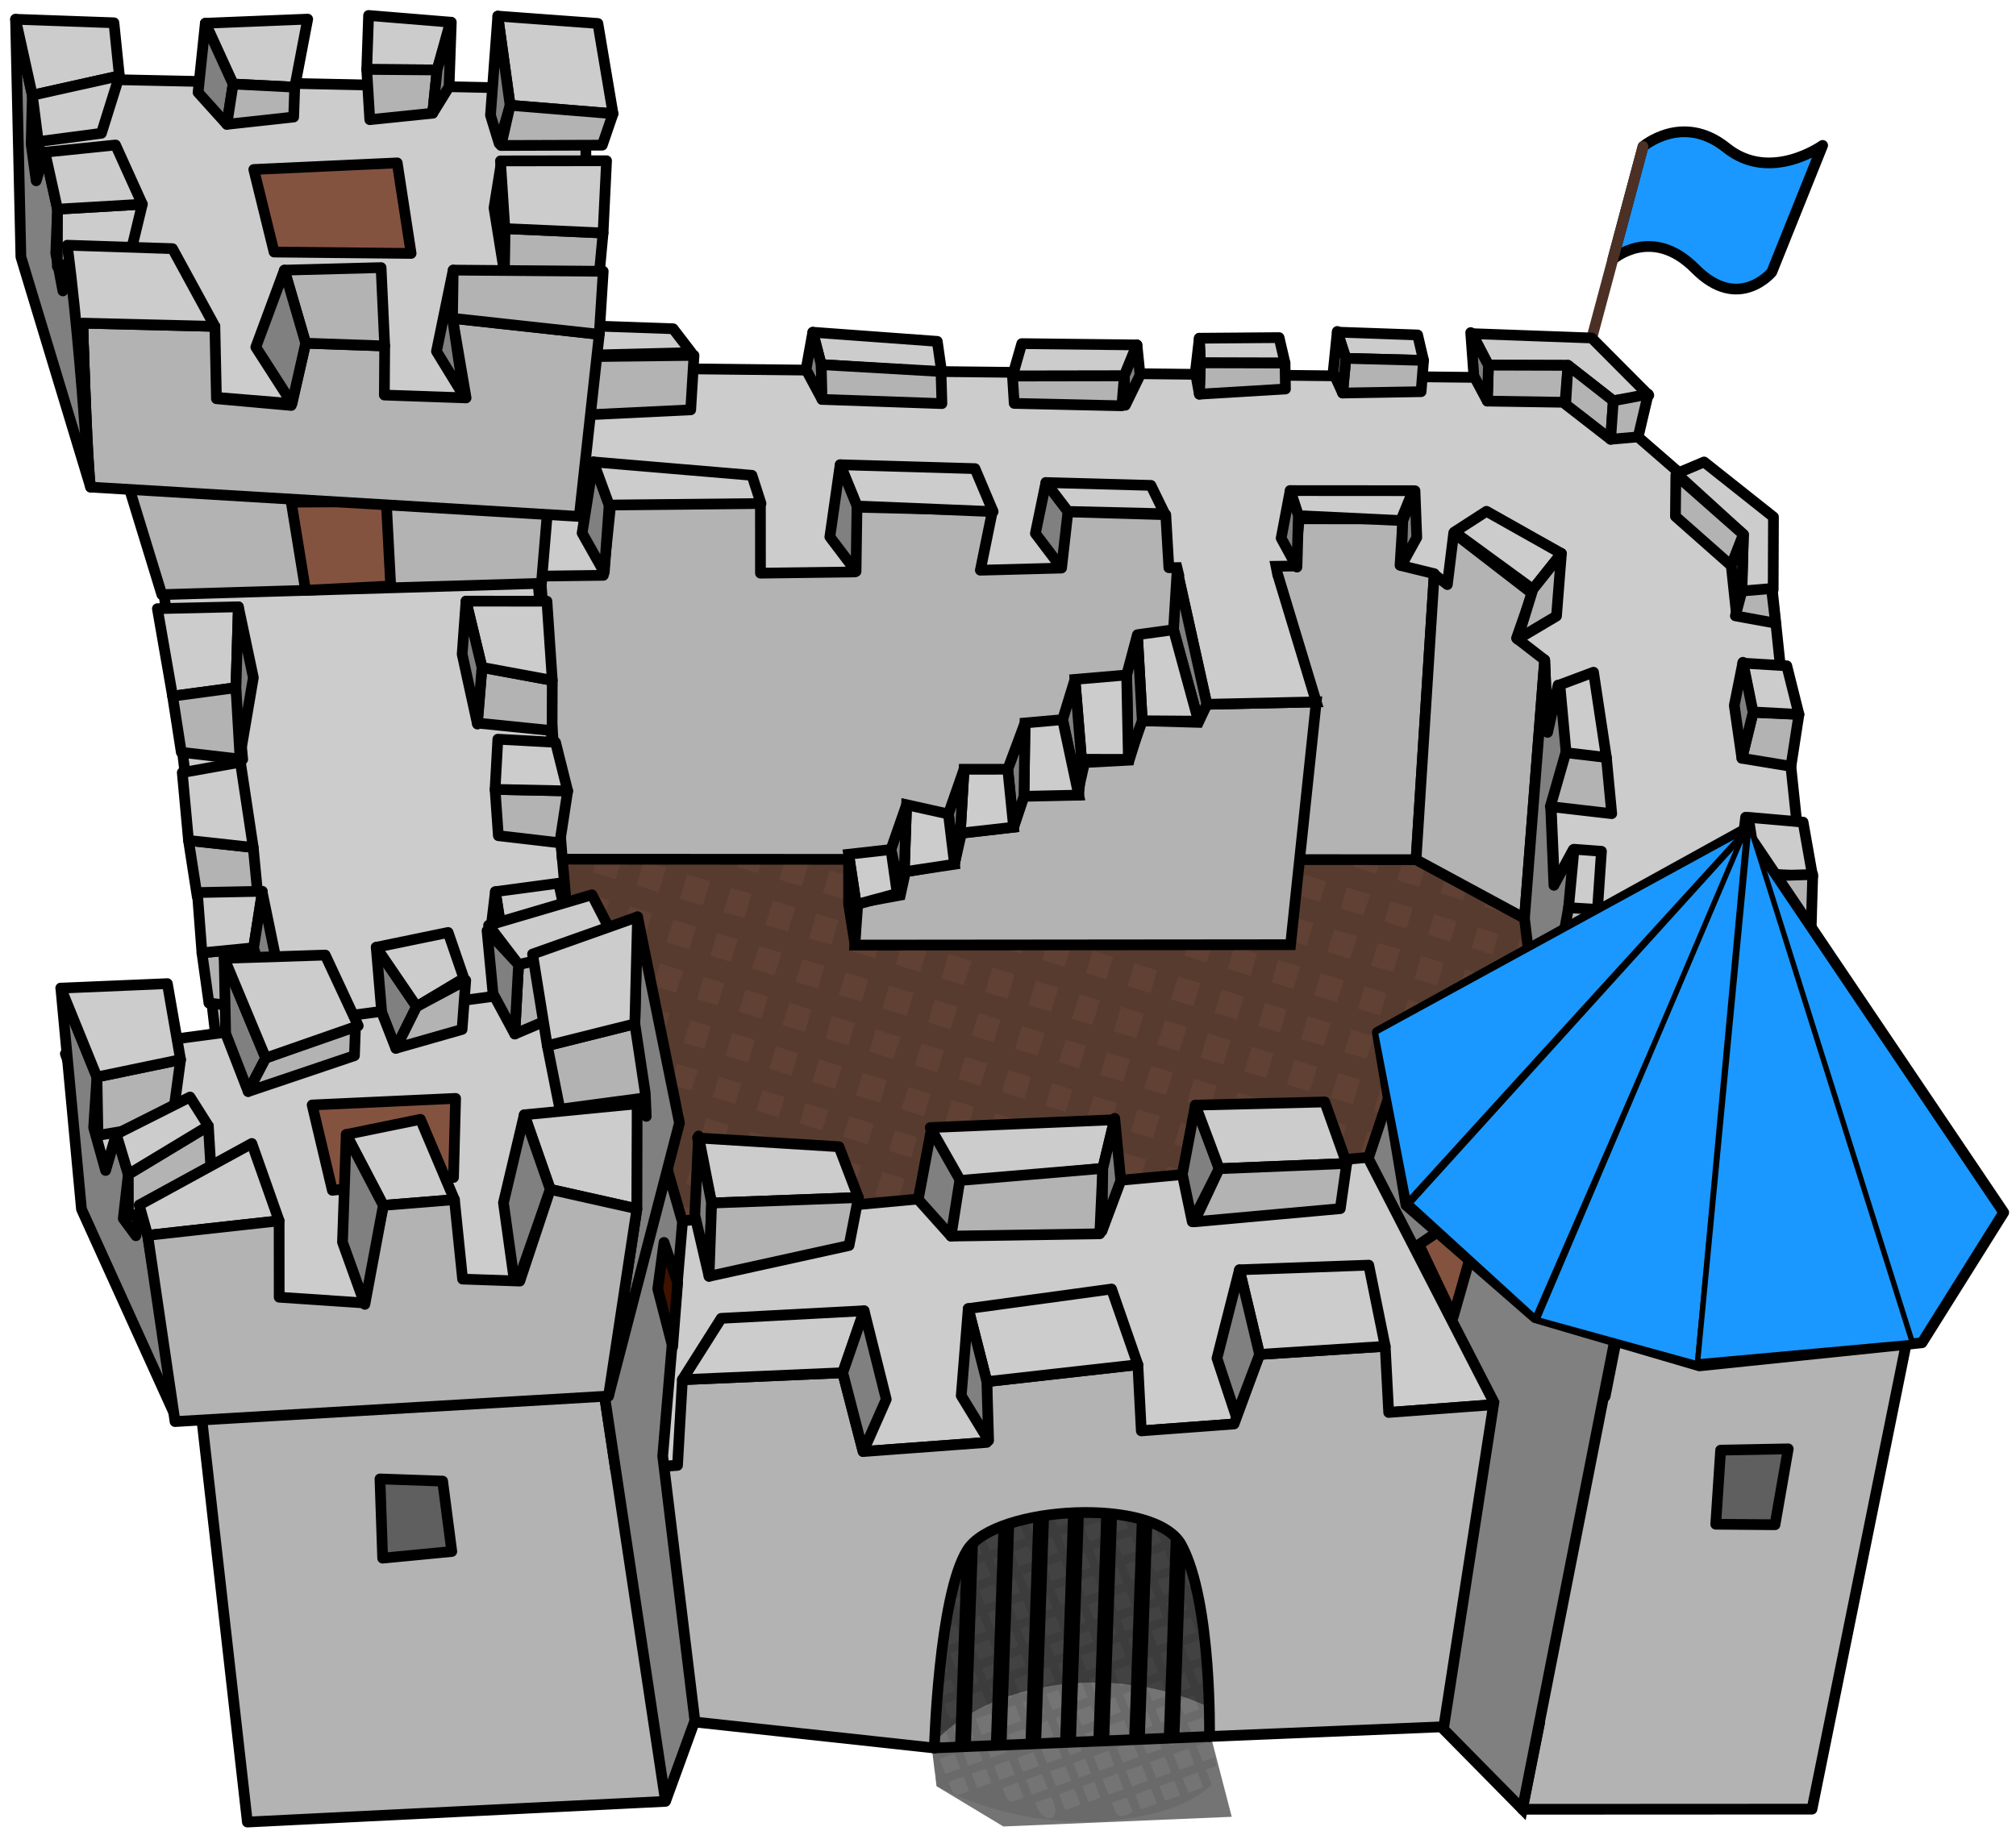 <?xml version="1.0" encoding="UTF-8" standalone="no"?>
<!-- Created with Inkscape (http://www.inkscape.org/) -->

<svg
   xmlns:dc="http://purl.org/dc/elements/1.1/"
   xmlns:cc="http://creativecommons.org/ns#"
   xmlns:rdf="http://www.w3.org/1999/02/22-rdf-syntax-ns#"
   xmlns:svg="http://www.w3.org/2000/svg"
   xmlns="http://www.w3.org/2000/svg"
   xmlns:sodipodi="http://sodipodi.sourceforge.net/DTD/sodipodi-0.dtd"
   xmlns:inkscape="http://www.inkscape.org/namespaces/inkscape"
   width="99.548mm"
   height="90.614mm"
   viewBox="0 0 99.548 90.614"
   version="1.1"
   id="svg8"
   sodipodi:docname="CastleBlue.svg"
   inkscape:version="0.92.4 (5da689c313, 2019-01-14)">
  <defs
     id="defs2" />
  <sodipodi:namedview
     id="base"
     pagecolor="#ffffff"
     bordercolor="#666666"
     borderopacity="1.0"
     inkscape:pageopacity="0.0"
     inkscape:pageshadow="2"
     inkscape:zoom="1.979899"
     inkscape:cx="96.729974"
     inkscape:cy="162.88957"
     inkscape:document-units="mm"
     inkscape:current-layer="layer2"
     showgrid="false"
     inkscape:window-width="1920"
     inkscape:window-height="1017"
     inkscape:window-x="-8"
     inkscape:window-y="-8"
     inkscape:window-maximized="1"
     fit-margin-top="0.5"
     fit-margin-right="0.5"
     fit-margin-left="0.5"
     fit-margin-bottom="0.5" />
  <g
     inkscape:label="Ebene 1"
     inkscape:groupmode="layer"
     id="layer1"
     transform="translate(-59.17,-21.055)">
    <g
       id="g370"
       transform="matrix(0.265,0,0,0.265,58.114,22.476)">
      <g
         style="display:none"
         inkscape:label="ground"
         id="layer1-1" />
      <g
         style="display:inline"
         inkscape:label="base"
         id="layer2"
         transform="rotate(2,190,170)">
        <g
           id="g4438">
          <path
             style="fill:#747474;fill-opacity:1;fill-rule:nonzero;stroke:none"
             d="m 169.344,235.344 14.656,92.5 12.704,7.065 42.468,-3.288 -4.766,-16.027 8.125,-57.969 z"
             id="path3930"
             inkscape:connector-curvature="0"
             sodipodi:nodetypes="ccccccc" />
          <path
             style="fill:#000000;fill-opacity:0.09;fill-rule:nonzero;stroke:none"
             d="m 201.75,245.219 -29.031,11.406 0.25,1.594 31.219,-12.281 z m 7.094,2.156 -35.406,13.906 0.281,1.594 37.562,-14.75 z m 7.344,2.219 -41.969,16.5 0.25,1.594 43.219,-16.969 -0.312,-0.75 z m 2.594,3.938 -43.812,17.219 0.25,1.594 L 219.344,255 Z m 10.344,0.406 -1.469,0.594 11.562,26.688 0.438,-3 z m 3.812,0.75 7.562,17.469 0.406,-2.969 -6,-13.875 z m -8.094,0.938 -1.469,0.594 14.625,33.75 0.406,-3 z m 13.844,0.844 3.031,6.969 0.406,-3 -1.438,-3.375 z m -17.969,0.781 -1.469,0.594 0.094,0.188 -2.781,1.094 -0.094,-0.188 -1.5,0.562 0.094,0.219 -2.969,1.156 -0.094,-0.188 -1.469,0.562 0.094,0.219 -2.781,1.094 -0.094,-0.219 -1.5,0.594 0.094,0.219 -2.781,1.094 -0.094,-0.219 -1.5,0.594 0.094,0.219 -2.781,1.094 -0.094,-0.219 -1.5,0.562 0.094,0.219 -2.938,1.156 -0.094,-0.188 -1.5,0.562 0.094,0.219 -2.781,1.094 -0.094,-0.219 -1.5,0.594 0.094,0.219 -13.406,5.281 0.25,1.594 1.406,-0.531 1.188,2.75 -2.094,0.812 0.25,1.625 2.469,-0.969 1.281,2.906 -2.812,1.125 -0.719,-1.625 1,6.25 0.062,0.156 h -0.031 l 0.25,1.625 0.406,-0.156 1.219,2.75 -1.156,0.438 0.281,1.625 1.5,-0.594 1.188,2.75 -2.219,0.875 0.25,1.625 2.625,-1.031 1.25,2.906 -2.656,1.031 -1.188,-2.781 1,6.375 0.531,1.219 -0.312,0.125 0.25,1.625 0.719,-0.281 0.938,2.156 -1.281,0.5 0.25,1.625 1.656,-0.656 1.188,2.75 -2.344,0.938 0.25,1.594 2.719,-1.062 1.281,2.906 -2.781,1.094 -1.188,-2.688 1,6.312 0.531,1.188 -0.312,0.125 0.25,1.625 v 0 c 22.225,10.271 44.863,4.836 51.219,-2.094 l -1.188,-2.75 1.938,-0.75 -0.375,-1.594 -2.188,0.875 -1.281,-2.906 2.75,-1.062 -0.469,-1.969 0.344,-2.438 -0.188,-0.438 0.25,-0.094 0.25,-1.812 -1.125,0.438 -1.125,-2.594 2.719,-1.062 0.5,-3.531 -0.594,-1.375 0.812,-0.312 0.25,-1.812 -1.688,0.656 -1.281,-2.906 2.781,-1.094 0.5,1.156 0.438,-3.031 z m -0.75,2.25 1.188,2.75 -2.781,1.094 -1.188,-2.75 z m -4.281,1.688 1.219,2.75 -3,1.156 -1.188,-2.719 z m -4.438,1.75 1.188,2.75 -2.781,1.094 -1.188,-2.75 z m 10.562,0.812 1.25,2.875 -2.781,1.094 -1.25,-2.875 z m -14.844,0.875 1.188,2.75 -2.781,1.094 -1.188,-2.75 z m 10.562,0.781 1.25,2.906 -2.969,1.188 -1.25,-2.906 z m -14.844,0.906 1.188,2.75 -2.781,1.062 -1.188,-2.719 z m 10.406,0.844 1.25,2.906 -2.781,1.094 -1.25,-2.906 z m -14.656,0.812 1.188,2.75 -2.969,1.156 -1.188,-2.75 z m 25.281,0.156 1.188,2.75 -2.781,1.094 -1.188,-2.75 z m -14.906,0.719 1.25,2.906 -2.781,1.094 -1.25,-2.906 z m -14.844,0.875 1.219,2.75 -2.781,1.094 -1.219,-2.75 z m 25.469,0.094 1.188,2.719 -2.969,1.188 -1.188,-2.75 z m -14.906,0.719 1.25,2.906 -2.781,1.094 -1.25,-2.906 z m -14.844,0.875 1.188,2.75 -2.188,0.875 -1.188,-2.75 z m 25.312,0.125 1.188,2.75 -2.781,1.094 -1.188,-2.75 2.781,-1.094 z m -14.75,0.656 1.25,2.938 -2.938,1.156 -1.25,-2.906 z m 25.281,0.156 1.188,2.75 -2.781,1.094 -1.188,-2.75 z m -39.5,0.5 1.188,2.75 -2.812,1.125 -1.188,-2.75 z m 24.688,0.375 1.188,2.75 -2.781,1.094 -1.188,-2.75 z m -14.906,0.719 1.25,2.938 -2.781,1.094 -1.25,-2.938 z M 221.25,274 l 1.188,2.781 -2.969,1.156 -1.188,-2.75 z m -39.5,0.531 1.188,2.75 -2.969,1.156 -1.188,-2.75 z m 24.688,0.375 1.188,2.75 -2.781,1.094 -1.188,-2.75 z m -14.906,0.719 1.25,2.906 -2.188,0.875 L 189.312,276.5 Z m 25.281,0.125 1.188,2.75 -2.781,1.094 -1.188,-2.75 z m 10.562,0.812 1.188,2.75 -2.781,1.094 -1.188,-2.75 z m -25.219,0.031 1.188,2.719 -2.938,1.156 -1.219,-2.719 z m -14.312,0.469 1.281,2.938 -2.812,1.094 -1.281,-2.906 z m 24.688,0.375 1.188,2.75 -2.781,1.094 -1.188,-2.75 z m 10.562,0.812 1.188,2.719 -2.969,1.188 -1.188,-2.75 z m -25.375,0.062 1.188,2.75 -2.781,1.094 -1.188,-2.75 z m -14.156,0.438 1.281,2.938 -2.969,1.156 -1.281,-2.938 z m 24.688,0.375 1.188,2.75 -2.781,1.094 -1.188,-2.75 z m 10.406,0.844 1.188,2.75 -2.781,1.094 -1.188,-2.75 z M 193.438,280 l 1.188,2.75 -2.219,0.875 -1.188,-2.75 z m 35.75,0.781 1.25,2.906 -2.781,1.094 -1.25,-2.906 z m -25.219,0.031 1.188,2.75 -2.938,1.156 -1.188,-2.75 z m -14.219,0.625 1.188,2.75 -2.812,1.125 -1.188,-2.75 z m 24.625,0.219 1.188,2.75 -2.781,1.094 -1.188,-2.75 z m 10.531,0.812 1.281,2.906 -2.969,1.156 -1.281,-2.906 z m -25.375,0.062 1.188,2.75 -2.781,1.094 -1.188,-2.75 z m -14.062,0.594 1.188,2.75 -2.969,1.156 -1.188,-2.75 z m 24.625,0.219 1.188,2.75 -2.781,1.094 -1.188,-2.75 z m -14.844,0.875 1.188,2.75 -2.188,0.875 -1.219,-2.75 z m 25.219,0 1.281,2.875 -2.781,1.094 -1.281,-2.875 z m -39.438,0.656 1.188,2.75 -2.812,1.094 -1.188,-2.75 z m 24.781,0.156 1.188,2.75 -2.938,1.156 -1.188,-2.75 z m 25.281,0.125 1.188,2.75 1.562,3.625 -2.781,1.094 -0.906,-2.156 2.719,-1.062 -0.594,-1.5 L 229.5,289 l -1.188,-2.75 2.781,-1.094 z m -39.5,0.5 1.188,2.75 -2.812,1.125 -1.219,-2.75 z m 24.594,0.219 1.281,2.906 -2.812,1.094 -1.25,-2.906 z m -14.812,0.906 1.188,2.719 -2.781,1.094 -1.188,-2.719 z m 25.438,0.062 1.188,2.75 -2.969,1.156 -1.188,-2.75 z m -39.5,0.5 1.188,2.75 -2.969,1.188 -1.188,-2.75 z m 24.594,0.219 1.25,2.906 -2.781,1.094 -1.25,-2.906 z m -14.812,0.875 1.188,2.75 -2.219,0.875 -1.188,-2.75 z m 25.281,0.156 1.188,2.75 -2.781,1.062 -1.188,-2.719 z m -39.531,0.5 1.219,2.75 -2.812,1.094 -1.188,-2.75 z m 24.781,0.156 1.281,2.906 -2.969,1.156 -1.25,-2.906 z m -14.219,0.656 1.188,2.719 -2.812,1.125 -1.188,-2.75 z m 24.688,0.344 1.188,2.75 -2.781,1.094 -1.188,-2.75 z M 203.188,291 l 1.281,2.906 -2.781,1.094 -1.281,-2.906 z m 25.469,0.062 0.938,2.156 -2.969,1.156 -0.938,-2.156 z m -39.531,0.531 1.188,2.719 -2.969,1.188 -1.188,-2.75 z m 24.688,0.344 1.188,2.75 -2.781,1.094 -1.188,-2.75 z m -14.906,0.75 1.281,2.875 -2.219,0.875 -1.25,-2.906 z m 25.312,0.125 0.906,2.156 -2.781,1.094 -0.906,-2.156 z M 234.5,293 l 1.188,2.75 -2.781,1.094 -1.188,-2.75 z m -49.812,0.312 1.188,2.75 -2.812,1.094 -1.188,-2.719 z m 24.844,0.312 1.188,2.75 -2.938,1.156 -1.188,-2.75 z m -14.281,0.5 1.25,2.906 -2.812,1.094 -1.25,-2.906 z m 24.688,0.375 0.938,2.156 -2.812,1.094 -0.906,-2.156 z m 10.281,0.156 1.188,2.781 -2.969,1.156 -1.188,-2.75 z m -25.125,0.719 1.188,2.75 -2.781,1.094 -1.188,-2.75 z m -14.125,0.438 1.25,2.875 -2.969,1.188 -1.25,-2.906 z m 24.688,0.375 0.906,2.125 -2.781,1.094 L 212.875,297.25 Z m 10.125,0.219 1.188,2.781 -2.781,1.094 L 223,297.5 Z m -24.969,0.656 1.188,2.719 -2.219,0.875 -1.188,-2.75 z m -14.281,0.469 1.25,2.906 -2.812,1.125 -1.25,-2.906 z m 24.844,0.312 0.938,2.156 -2.969,1.156 L 208.406,299 Z m 10.125,0.25 1.188,2.781 -2.781,1.094 -1.188,-2.781 z m -24.375,0.406 1.188,2.75 -2.812,1.094 -1.188,-2.75 z m 34.906,0.406 1.281,2.906 -2.969,1.156 -1.281,-2.906 z m -25.094,0.688 0.938,2.156 -2.781,1.094 -0.938,-2.156 z m 10.281,0.188 1.188,2.781 -2.781,1.094 -1.188,-2.781 z m -24.375,0.406 1.188,2.719 -2.938,1.188 -1.219,-2.75 z m 34.75,0.438 1.281,2.938 -2.781,1.094 -1.281,-2.938 z m -24.938,0.656 0.906,2.156 -2.188,0.875 -0.938,-2.156 z m 10.281,0.188 1.188,2.75 -2.938,1.156 -1.219,-2.75 z m -24.531,0.438 1.188,2.75 -2.812,1.125 -1.188,-2.75 z m 34.906,0.406 1.281,2.938 -2.781,1.094 -1.281,-2.938 z m -24.344,0.406 0.938,2.156 -2.812,1.094 -0.938,-2.156 z m 9.531,0.469 1.188,2.781 -2.781,1.094 -1.188,-2.781 z m 25.438,0.094 1.188,2.75 -2.938,1.188 -1.219,-2.781 z m -49.812,0.312 1.188,2.75 -2.625,1.031 -1.188,-2.75 z m 34.906,0.406 1.281,2.938 -2.781,1.094 -1.281,-2.938 z m -24.344,0.406 0.938,2.156 -2.969,1.156 -0.938,-2.156 z m 9.531,0.469 1.188,2.781 -2.219,0.875 L 202,305.75 Z m 25.281,0.156 1.188,2.75 -2.781,1.094 -1.188,-2.781 z m -14.75,0.656 1.281,2.906 -2.938,1.156 -1.281,-2.906 z m -24.5,0.469 0.938,2.156 -2.812,1.094 -0.938,-2.156 z m 10.281,0.156 1.188,2.781 -2.812,1.125 -1.188,-2.781 z m 24.688,0.375 1.188,2.781 -2.781,1.094 -1.188,-2.781 z m -14.906,0.75 1.281,2.906 -2.781,1.094 -1.281,-2.938 z m -24.344,0.375 0.938,2.156 -2.656,1.062 -0.938,-2.156 z M 196.25,308 l 1.188,2.781 -2.938,1.156 -1.219,-2.781 z m 24.688,0.375 1.188,2.781 -2.781,1.094 -1.188,-2.781 z m -14.906,0.719 1.281,2.938 -2.219,0.875 -1.25,-2.938 z m 25.281,0.125 1.125,2.594 -2.781,1.094 -1.125,-2.594 z M 191.812,309.75 193,312.531 190.188,313.625 189,310.844 Z m 24.844,0.312 1.188,2.781 -2.938,1.156 -1.188,-2.781 z m -14.281,0.5 1.25,2.906 -2.812,1.094 -1.281,-2.906 z m 24.656,0.344 1.125,2.594 -2.781,1.094 L 224.25,312 Z m -39.5,0.531 1.188,2.781 -2.625,1.031 -1.219,-2.781 z m 24.688,0.375 1.188,2.75 -2.781,1.094 -1.188,-2.75 z m -14.125,0.406 1.25,2.938 -2.969,1.156 -1.25,-2.906 z m 24.656,0.375 1.125,2.594 -2.781,1.094 -1.125,-2.594 z m 10.344,0.719 1.188,2.75 -2.781,1.062 -1.188,-2.719 z m -25.156,0.156 1.188,2.781 -2.188,0.875 -1.219,-2.781 z m -14.312,0.5 1.281,2.938 -2.812,1.094 -1.25,-2.938 z m 24.875,0.312 1.125,2.594 -2.969,1.156 -1.125,-2.594 z m -14.25,0.656 1.219,2.75 -2.812,1.125 -1.219,-2.781 z m 24.562,0.031 1.188,2.75 -2.781,1.094 -1.188,-2.719 z m -39.469,0.688 1.281,2.906 -2.625,1.062 -1.281,-2.938 z m 24.688,0.375 1.156,2.594 -2.781,1.094 -1.156,-2.594 z m -14.062,0.562 1.219,2.781 -2.969,1.156 -1.219,-2.75 z m 24.562,0.062 1.188,2.75 -2.781,1.094 -1.188,-2.75 z m -14.781,1.031 1.125,2.625 -2.188,0.875 -1.125,-2.625 z m -14.219,0.656 1.219,2.781 -2.812,1.094 -1.219,-2.75 z m 24.719,0 1.188,2.75 -2.938,1.156 -1.188,-2.75 z m -14.156,0.812 1.125,2.594 -2.812,1.094 -1.125,-2.594 z m 24.562,0.062 1.25,2.906 -2.781,1.094 -1.281,-2.906 z m -39.406,0.812 1.219,2.781 -2.656,1.031 -1.188,-2.781 z m 24.562,0.062 1.188,2.75 -2.781,1.094 -1.188,-2.75 z m -14,0.75 1.125,2.594 -2.969,1.156 -1.125,-2.594 z m 24.531,0.031 1.281,2.906 -2.781,1.094 -1.281,-2.906 z m -39.219,0.781 1.219,2.781 -2.781,1.062 -1.219,-2.75 z m 24.406,0.125 1.188,2.75 -2.219,0.844 -1.188,-2.75 z m -14.156,0.781 1.125,2.625 -2.812,1.094 -1.125,-2.594 z m 24.719,0 1.25,2.906 -2.938,1.156 -1.281,-2.906 z m -14.25,0.656 1.188,2.75 -2.812,1.094 -1.188,-2.75 z m 24.688,0.375 1.188,2.75 -2.781,1.094 -1.188,-2.75 z m -39.438,0.656 1.125,2.625 -2.625,1.031 -1.156,-2.625 z m 24.531,0.062 1.281,2.906 -2.781,1.094 -1.281,-2.906 z m -14.062,0.594 1.188,2.75 -2.969,1.156 -1.188,-2.75 z m 24.688,0.375 1.188,2.719 -2.781,1.094 -1.188,-2.719 z m -39.281,0.594 1.125,2.625 c -2.819,1.338 -2.75,1.167 -3.906,-1.531 z m 24.375,0.125 1.281,2.906 -2.219,0.875 -1.25,-2.906 z m -14.219,0.656 1.188,2.719 c -2.895,1.408 -2.804,1.145 -4,-1.625 z m 24.844,0.281 1.188,2.75 -2.938,1.156 -1.188,-2.75 z m -14.281,0.5 1.25,2.906 -2.812,1.125 -1.25,-2.938 z m 9.844,1.25 1.188,2.75 c -2.88,1.387 -2.783,1.089 -3.969,-1.656 z m -14.125,0.438 c 2.489,3.873 -0.862,6.108 -2.969,1.156 z"
             id="rect3940"
             inkscape:connector-curvature="0"
             sodipodi:nodetypes="ccccccccccccccccccccccccccccccccccccccccccccccccccccccccccccccccccccccccccccccccccccccccccccccccccccccccccccccccccccccccccccccccccccccccccccccccccccccccccccccccccccccccccccccccccccccccccccccccccccccccccccccccccccccccccccccccccccccccccccccccccccccccccccccccccccccccccccccccccccccccccccccccccccccccccccccccccccccccccccccccccccccccccccccccccccccccccccccccccccccccccccccccccccccccccccccccccccccccccccccccccccccccccccccccccccccccccccccccccccccccccccccccccccccccccccccccccccccccccccccccccccccccccccccccccccccccccccccccccccccccccccccccccccccccccccccccccccccccccccccccccccccccccccccccccccccccccccccccccccccccccccccccccccccccccccccccccccccccccccccccccccccccccccccccccccccccccccccccccccccccccccccccccccccccccccccccccccccccccccccccccccccccccccccccccccccccccccccccccccccccccccccccccccccccccccccccccccccccccccccccccccccccccccccccccccccccccccccccccccccccccccccccccccccccccccccccccccccccccccccccccccccccccccccccccccccccccccccc" />
          <path
             style="fill:#000000;fill-opacity:0.431;fill-rule:nonzero;stroke:none"
             d="m 169.344,235.344 13.469,84.938 c 6.077,-7.617 18.014,-12.812 31.781,-12.812 7.552,0 14.582,1.554 20.375,4.219 l 7.562,-54.062 z"
             id="path3937"
             inkscape:connector-curvature="0"
             sodipodi:nodetypes="ccsccc" />
        </g>
        <path
           inkscape:connector-curvature="0"
           id="rect4421"
           d="m 226.007,272.996 v 43.938 h 2.906 v -43.938 z m -6.438,0.719 v 43.906 h 2.906 v -43.906 z m -6.656,0.25 v 43.938 h 2.938 v -43.938 z m -6.188,0.531 v 43.938 h 2.938 v -43.938 z m -6.438,0.531 v 43.938 h 2.906 v -43.938 z m -6.438,0.719 v 43.906 h 2.906 v -43.906 z m -6.656,0.25 v 43.938 h 2.938 v -43.938 z"
           style="display:inline;fill:#000000;fill-opacity:1;fill-rule:nonzero;stroke:none" />
        <rect
           y="134.939"
           x="81.317"
           height="111.723"
           width="229.103"
           id="rect3926"
           style="fill:#604134;fill-opacity:1;fill-rule:nonzero;stroke:none" />
        <path
           inkscape:connector-curvature="0"
           id="path4380"
           d="m 81.312,134.938 v 20.344 l 3.344,0.906 -1.125,4.25 -2.219,-0.594 v 4.25 l 1.156,0.281 -1.125,4.25 H 81.312 v 15.656 l 0.656,-2.438 4.188,1.156 -1.062,3.781 -3.781,-1 v 4.25 l 2.75,0.75 -1.156,4.344 -1.594,-0.438 v 4.125 l 0.562,0.156 -0.562,2.062 v 16 l 0.156,-0.562 4.219,1.125 -1.094,4.156 -3.281,-0.938 v 4.156 l 2.25,0.625 -1.156,4.344 -1.094,-0.312 v 4.25 h 0.031 L 81.312,234 v 12.656 h 0.906 l 0.938,-3.594 4.094,1.062 -0.688,2.531 H 90.75 l 0.406,-1.438 4.312,1.156 -0.062,0.281 h 16.938 l -3.719,-1.031 1.062,-4.219 4.344,1.156 -1.094,4.094 h 4.188 l 0.781,-3 3.906,1 -0.5,2 h 4.25 l 0.25,-0.875 3.438,0.875 h 15.5 l -1.594,-0.406 1.188,-4.344 4.312,1.188 -1,3.562 h 4.219 l 0.688,-2.594 4.594,1.281 -0.344,1.312 h 4.281 l 0.062,-0.281 1.062,0.281 H 178.625 l 1.031,-3.875 4.25,1.125 -0.719,2.75 h 4.25 l 0.469,-1.719 3.844,1.031 -0.188,0.688 h 21.812 l 0.875,-3.438 4.344,1.156 -0.656,2.281 h 4.281 l 0.312,-1.219 4.125,1.094 -0.031,0.125 h 16.281 l -3.094,-0.875 1.125,-4.125 4.188,1.062 -1.031,3.938 h 4.25 l 0.781,-2.812 4.219,1.125 -0.438,1.688 h 4.25 L 257.344,246 l 2.344,0.656 h 15.531 l -0.75,-0.188 1.156,-4.344 4.188,1.062 -0.938,3.469 h 4.188 l 0.625,-2.375 4.344,1.156 -0.312,1.219 h 4.156 l 0.062,-0.219 0.781,0.219 h 16.188 l 1,-3.75 0.5,0.125 v -21.75 l -3.25,-0.875 1.125,-4.312 2.125,0.594 v -4.281 l -1.031,-0.281 1.031,-4 v -15.781 l -0.531,2 -3.656,-0.969 1.062,-4.219 3.125,0.906 V 185.75 l -2.062,-0.531 1.156,-4.25 0.906,0.25 V 159.625 l -3.719,-0.938 1.094,-4.219 2.625,0.719 V 151 l -1.531,-0.406 1.156,-4.344 0.375,0.094 v -11.406 h -10.438 l 0.125,0.031 -1.094,4.156 -4.344,-1.156 0.812,-3.031 H 291.25 l -0.531,1.969 -3.844,-1.031 0.25,-0.938 h -21.781 l -0.969,3.688 -4.312,-1.094 0.688,-2.594 h -4.219 l -0.406,1.531 -4.156,-1.125 0.094,-0.406 h -17.188 l 3.875,1.031 -1.062,4.219 -4.25,-1.125 1.156,-4.125 h -4.188 l -0.812,3.094 -4.344,-1.188 0.5,-1.906 h -4.281 l -0.25,0.844 -3.156,-0.844 H 202.219 l 1.969,0.5 -1.156,4.344 -4.219,-1.062 1.031,-3.781 h -4.281 l -0.719,2.656 -4.25,-1.156 0.406,-1.5 h -4.219 l -0.125,0.469 -1.719,-0.469 h -16.125 l -1,3.75 -4.188,-1.062 0.719,-2.688 h -4.281 l -0.406,1.625 -4.25,-1.188 0.125,-0.438 h -21.531 l -0.875,3.281 -4.188,-1.062 0.594,-2.219 h -4.188 l -0.312,1.125 -4.094,-1.125 H 104.906 l 2.75,0.75 -1.188,4.156 -4.219,-1.125 1.031,-3.781 h -4.25 l -0.719,2.719 -4.156,-1.094 0.406,-1.625 h -4.188 l -0.156,0.562 -2.125,-0.562 h -6.781 z m 56.906,0.094 4.312,1.156 -1.125,4.25 -4.344,-1.156 z m 131.188,0.344 4.188,1.156 -1.156,4.25 -4.188,-1.062 z m -96.656,0.469 4.344,1.156 -1.062,3.938 -4.344,-1.156 z m 131.281,0.188 4.188,1.188 -1.031,4.094 -4.25,-1.125 z M 208.125,136.5 l 4.281,1.188 -1.188,4.281 -4.25,-1.125 z m -96.531,0.219 4.156,1.125 -1.188,4.188 -4.031,-1.094 z m 131.094,0.312 4.281,1.219 -1.094,4.125 -4.25,-1.125 z M 146.5,137.25 l 3.844,1.031 -1.125,4.312 -3.938,-1.062 z m 131.094,0.312 4.25,1.125 -1.188,4.344 -4.219,-1.125 z m -96.625,0.531 4.594,1.188 -1.062,3.938 -4.562,-1.281 z M 84.875,138.25 l 4.281,1.188 -1.125,4.25 -4.312,-1.125 z m 131.469,0.5 3.844,1.031 -1.156,4.344 -3.844,-1.031 z m -96.719,0.188 4.312,1.094 -1.094,4.219 -4.344,-1.188 z m 131.344,0.312 4.156,1.125 -1.188,4.156 -4.125,-1.094 z m -96.656,0.156 4.312,1.094 -1.219,4.281 -4.219,-1.125 z m 131.469,0.344 3.938,1.062 -1.156,4.344 -3.938,-1.062 z m -96.219,0.656 4.219,1.125 -1.031,3.844 -4.219,-1.125 z m -96.5,0.031 4.188,1.156 -1.156,4.25 -4.188,-1.062 z m 131.094,0.406 4.312,1.156 -1.156,4.344 -4.281,-1.219 z m -96.281,0.25 4.125,1.094 -1.062,4.219 -4.25,-1.156 z m 131.094,0.312 4.344,1.156 -1.125,4.125 -4.281,-1.094 z m -96.406,0.156 4.156,1.156 -1.125,4.25 -4.188,-1.156 z m 131.031,0.344 4.312,1.094 -1.156,4.344 -4.281,-1.188 z m -95.812,0.656 4.188,1.156 -1.094,3.875 -4.125,-1.094 z m -96.531,0.062 4.25,1.125 -1.188,4.344 -4.219,-1.125 z m 131.125,0.375 4.188,1.156 -1.156,4.344 -4.188,-1.156 L 232.375,143 Z m -96.312,0.281 4.25,1.188 -1.094,4.156 -4.344,-1.156 z m 131.188,0.344 4.125,1.094 -1.062,4.219 -4.25,-1.156 z m -96.594,0.094 4.312,1.156 -1.125,4.25 -4.344,-1.156 z m 131.281,0.375 4.156,1.094 -1.188,4.344 -4.125,-1.094 z m -96.031,0.688 4.312,1.094 -1.062,3.938 -4.281,-1.188 z m -96.469,0.031 4.125,1.125 -1.156,4.312 -4.125,-1.094 z m 131.125,0.375 4.25,1.125 -1.156,4.344 -4.25,-1.125 z m -96.344,0.281 3.969,1.062 -1.188,4.188 -3.844,-1.031 z m 131.125,0.312 4.25,1.188 -1.094,4.156 -4.25,-1.125 1.094,-4.219 z m -96.469,0.188 4.594,1.188 -1.156,4.25 -4.594,-1.188 z m -96.25,0.5 4.344,1.156 -1.25,4.625 -4.344,-1.156 z m 131.531,0.469 3.844,1.031 -1.062,3.938 -3.844,-1.031 z m -96.688,0.094 4.281,1.094 -1.156,4.344 -4.281,-1.219 z m 131.312,0.406 4.125,1.062 -1.188,4.312 -4.125,-1.094 z m -96.656,0.156 4.219,1.125 -1.062,4.219 -4.25,-1.156 z m 131.5,0.406 3.844,1.031 -1.094,4.219 -3.938,-1.062 z m -96.188,0.281 4.25,1.125 -1.156,4.25 -4.219,-1.125 z m -96.531,0.406 4.156,1.094 -1.25,4.625 L 89.625,153.25 Z m 131.031,0.344 4.344,1.156 -1.062,3.938 -4.312,-1.156 z m -96.25,0.156 4.188,1.156 -1.188,4.281 -4.156,-1.125 z m 131.094,0.406 4.344,1.156 -1.188,4.344 -4.25,-1.219 z m -96.438,0.25 4.188,1.062 -1.156,4.188 -4.156,-1.125 z m 131.062,0.25 4.344,1.156 -1.188,4.188 -4.344,-1.188 z m -95.719,0.344 4.125,1.094 -1.094,4.312 -4.188,-1.156 z M 99,150.844 l 4.25,1.125 -1.188,4.594 -4.25,-1.125 z m 131.156,0.438 4.219,1.062 -1.062,3.938 -4.125,-1.094 z m -96.281,0.094 4.281,1.188 -1.125,4.25 -4.312,-1.125 z m 131.156,0.375 4.156,1.156 -1.156,4.344 -4.188,-1.188 z m -96.594,0.25 4.281,1.094 -1.062,4.219 -4.344,-1.156 z m 131.25,0.312 4.188,1.156 -1.125,4.156 -4.125,-1.125 z m -95.875,0.344 4.281,1.094 -1.188,4.281 -4.25,-1.125 z m -96.531,0.406 4.031,1.094 -1.188,4.594 -4.125,-1.125 z m 131.062,0.406 4.25,1.125 -1.031,3.844 -4.25,-1.125 z m -96.281,0.094 3.938,1.062 -1.156,4.312 -3.938,-1.031 z m 131.156,0.375 4.219,1.125 -1.156,4.344 -4.25,-1.125 z m -96.562,0.219 4.656,1.25 -1.188,4.188 -4.625,-1.25 z m 35.406,0.656 3.844,1.031 -1.156,4.25 -3.844,-1.031 z m -96.812,0.375 4.344,1.188 -1.25,4.625 -4.312,-1.156 z m 131.344,0.438 4.094,1.156 -1.031,3.844 -4.125,-1.062 z m -96.625,0.031 4.219,1.156 -1.156,4.344 -4.25,-1.156 z m 131.469,0.531 3.906,1 -1.188,4.344 -3.938,-1.062 z m -96.188,0.281 4.219,1.125 -1.062,4.219 -4.344,-1.188 z m 34.594,0.438 4.344,1.156 -1.156,4.25 L 218.75,161.219 Z M 88.625,157.25 l 4.125,1.125 -1.125,4.219 -4.219,-1.062 z m 34.844,0.219 4.219,1.062 -1.25,4.625 L 122.281,162 Z m 131.125,0.281 4.312,1.188 -1.031,3.938 -4.344,-1.156 z m -96.406,0.188 4.188,1.062 -1.156,4.344 -4.188,-1.188 z m 131.031,0.344 4.344,1.156 -1.219,4.281 -4.281,-1.094 z m -95.781,0.375 4.219,1.125 -1.156,4.188 -4.156,-1.125 z m 34.688,0.469 4.125,1.125 -1.125,4.219 -4.219,-1.062 z m -131.438,0.281 4.25,1.156 -1.094,4.281 -4.281,-1.188 z m 34.938,0.188 4.344,1.156 -1.25,4.625 -4.281,-1.188 z m 131.188,0.438 4.188,1.062 -1.062,3.938 -4.156,-1.156 z m -96.562,0.062 4.312,1.094 -1.156,4.344 -4.281,-1.188 z M 297.5,160.5 l 4.188,1.062 -1.156,4.344 -4.188,-1.062 z m -95.875,0.344 4.219,1.125 -1.062,4.219 -4.25,-1.125 z m 34.625,0.5 4.219,1.156 -1.125,4.219 -4.25,-1.125 z m -131.281,0.281 4.062,1.094 -1.125,4.312 -4.062,-1.156 z m 34.938,0.188 3.844,1.031 -1.188,4.594 -3.938,-1.062 z M 271,162.219 l 4.219,1.125 -1.031,3.844 -4.219,-1.125 z m -96.5,0.031 4.625,1.25 -1.156,4.312 -4.625,-1.219 L 174.5,162.25 Z m 131.062,0.406 4.344,1.156 -1.156,4.344 -4.281,-1.188 z m -95.719,0.438 3.844,1.031 -1.125,4.156 -3.844,-1.031 z m 34.625,0.406 4.094,1.156 -1.125,4.25 -4.094,-1.156 z m -131.5,0.281 4.344,1.156 -1.156,4.25 -4.344,-1.188 z m 34.812,0.125 4.25,1.156 -1.281,4.562 -4.219,-1.125 z m 131.438,0.469 3.906,1.094 -1.031,3.844 -3.906,-1 z m -96.125,0.156 4.219,1.156 -1.156,4.344 -4.25,-1.156 z m 34.594,0.625 4.344,1.156 -1.188,4.188 L 216.5,169.344 Z m -131.344,0.312 4.219,1.062 -1.125,4.25 -4.188,-1.156 z m 166.125,0.188 4.344,1.156 -1.156,4.25 -4.312,-1.188 z m -131.312,0.312 4.219,1.125 -1.125,4.25 -4.188,-1.062 z m 34.812,0.125 4.156,1.125 -1.188,4.594 -4.188,-1.062 z m 131.062,0.375 4.312,1.156 -1.031,3.938 -4.344,-1.156 z M 191.25,166.75 l 4.25,1.125 -1.156,4.344 -4.25,-1.156 z m 34.625,0.594 4.219,1.125 -1.156,4.188 -4.156,-1.094 z m -131.344,0.312 4.25,1.156 -1.125,4.125 -4.281,-1.094 z m 166.156,0.25 4.219,1.062 -1.156,4.25 -4.188,-1.062 z m -131.344,0.25 4.312,1.156 -1.125,4.25 -4.344,-1.156 z m 34.719,0.125 4.344,1.156 -1.25,4.625 -4.344,-1.156 z m 131.25,0.406 4.156,1.156 -1.031,3.844 -4.188,-1.062 z m -95.875,0.25 4.25,1.125 -1.156,4.344 -4.25,-1.125 z m 34.594,0.594 4.25,1.156 -1.062,4.188 -4.344,-1.156 z m -131.312,0.312 4.156,1.125 -1.125,4.125 -4.094,-1.031 z m 166.125,0.188 4.281,1.188 -1.156,4.25 -4.219,-1.125 z M 137.625,170.375 l 3.844,1.031 -1.156,4.25 -3.844,-1.031 z m 34.625,0.094 4.625,1.25 -1.25,4.625 -4.562,-1.281 z m 131.125,0.375 4.344,1.156 -1.062,3.938 -4.344,-1.156 z m -95.719,0.344 3.844,1.031 -1.125,4.25 -3.844,-1.031 z m 34.562,0.531 4.156,1.125 -1.094,4.188 -4.125,-1.094 z m -131.438,0.25 4.25,1.188 -1.062,4.219 -4.344,-1.188 z m 166.344,0.281 3.875,1.094 -1.125,4.25 -3.906,-1.094 z m -131.625,0.25 4.25,1.125 -1.156,4.25 -4.281,-1.094 z m 35.312,0.25 4.344,1.188 -1.281,4.562 -4.219,-1.125 z m 34.688,0.5 4.281,1.188 -1.094,4.312 -4.344,-1.188 z m -131.344,0.406 4.219,1.062 -1.156,4.25 -4.188,-1.062 z m 166.156,0.25 4.281,1.188 -1.125,4.156 -4.312,-1.188 z M 119,174.219 l 4.125,1.094 -1.062,4.219 -4.188,-1.188 z m 165.906,0.125 4.344,1.156 -1.156,4.25 -4.312,-1.156 z m -131.219,0.344 4.125,1.094 -1.094,4.312 -4.188,-1.156 z m 35.406,0.281 4.156,1.125 -1.188,4.594 -4.188,-1.062 z m 34.594,0.469 4.25,1.125 -1.156,4.344 -4.25,-1.125 z m -131.375,0.344 4.281,1.188 -1.156,4.25 -4.219,-1.125 z m 166.188,0.312 4.188,1.156 -1.125,4.156 -4.125,-1.125 z m -131.312,0.312 4.312,1.156 -1.156,4.188 L 126,180.594 Z m 166,0.156 4.188,1.156 -1.156,4.25 -4.156,-1.156 z M 161.75,176.844 166.094,178 l -1.125,4.25 -4.344,-1.156 z m 35.531,0.344 4.25,1.125 L 200.25,182.875 196,181.75 Z m 34.594,0.438 4.25,1.125 -1.156,4.344 -4.25,-1.125 z M 100.594,178 l 4.062,1.156 -1.125,4.219 -4.125,-1.094 z m 166.094,0.281 4.219,1.125 -1.156,4.188 -4.25,-1.125 z m -131.344,0.312 3.969,1.062 -1.188,4.188 -3.844,-1.031 z m 165.938,0.125 4.312,1.156 -1.125,4.25 -4.344,-1.156 z m -131.344,0.312 4.656,1.25 -1.156,4.25 -4.594,-1.188 z m 35.531,0.344 3.844,1.031 -1.25,4.625 L 204.219,184 Z m 34.594,0.438 4.125,1.125 -1.156,4.312 -4.125,-1.094 z m -131.469,0.344 4.312,1.156 -1.125,4.219 -4.344,-1.156 z m 166.281,0.312 3.938,1.062 -1.188,4.188 -3.844,-1.031 z m -131.625,0.25 4.219,1.125 -1.062,4.219 -4.281,-1.219 z m 35.281,0.625 4.344,1.156 -1.219,4.281 -4.219,-1.125 z m 34.719,0.125 4.344,1.156 -1.25,4.625 -4.25,-1.188 z m 34.906,0.5 4.281,1.219 -1.156,4.219 -4.312,-1.094 z m -131.344,0.438 4.188,1.062 -1.125,4.25 -4.219,-1.094 z m 165.875,0.219 4.312,1.094 -1.094,4.219 -4.344,-1.188 z m -131.188,0.25 4.156,1.156 -1.094,4.156 -4.219,-1.094 z m 35.312,0.688 4.125,1.094 -1.125,4.25 -4.156,-1.094 z m 34.719,0.125 4.156,1.094 -1.25,4.625 L 220.25,188.25 Z m -131.375,0.344 4.25,1.125 L 93.375,189 l -4.25,-1.125 z m 166.188,0.156 4.156,1.156 -1.125,4.25 -4.219,-1.094 z m -131.406,0.344 4.344,1.156 -1.125,4.25 -4.312,-1.094 z m 166.094,0.281 4.125,1.094 -1.062,4.219 -4.25,-1.156 z m -131.469,0.219 4.281,1.188 -1.062,4.219 -4.344,-1.156 z M 195,185.75 l 4.219,1.125 -1.125,4.25 -4.312,-1.094 z m 34.625,0.094 4.344,1.156 -1.281,4.562 -4.25,-1.125 z m -131.281,0.375 4.125,1.125 -1.031,3.844 -4.125,-1.125 z M 264.5,186.375 l 4.25,1.125 -1.156,4.344 -4.25,-1.156 z m -131.344,0.406 3.906,1 -1.094,4.281 -3.938,-1.031 z m 165.969,0.188 4.25,1.188 -1.094,4.156 -4.344,-1.156 z m -131.344,0.312 4.656,1.25 -1.188,4.188 -4.562,-1.281 z m 35.406,0.656 3.844,1.031 -1.156,4.25 -3.844,-1.031 z m 34.719,0.125 4.125,1.094 -1.25,4.594 -4.125,-1.062 z m -131.531,0.375 4.312,1.156 -1.062,3.781 -4.219,-1.156 z m 166.312,0.125 3.938,1.062 -1.156,4.312 -3.938,-1.031 z m -131.625,0.344 4.281,1.094 -1.188,4.281 -4.25,-1.156 z m 35.312,0.688 4.219,1.125 -1.094,4.156 -4.25,-1.156 z m 34.594,0.438 4.344,1.156 -1.156,4.25 -4.344,-1.156 z m 34.938,0.156 4.312,1.188 L 249,196 l -4.344,-1.156 z m -131.312,0.406 4.188,1.156 -1.062,3.781 -4.156,-1.094 z m 165.938,0.125 4.281,1.094 -1.156,4.344 -4.281,-1.219 z m -131.25,0.344 4.188,1.156 -1.125,4.25 -4.188,-1.188 z m 35.281,0.719 4.219,1.125 -1.156,4.188 -4.156,-1.125 z M 88,191.844 l 4.312,1.094 -1.156,4.344 -4.25,-1.125 z m 131.25,0.406 4.125,1.125 -1.125,4.219 -4.156,-1.094 z m 34.938,0.156 4.125,1.125 -1.25,4.625 L 252.906,197 Z m -131.406,0.375 4.281,1.188 -0.969,3.812 L 121.75,196.625 Z M 288.875,192.875 293,194 l -1.156,4.344 -4.156,-1.125 z m -131.5,0.344 4.344,1.156 -1.125,4.25 -4.344,-1.156 z m 35.344,0.75 4.25,1.125 -1.062,4.219 -4.281,-1.188 z m -96.438,0.094 4.125,1.062 -1.188,4.344 -4.125,-1.125 z m 131.031,0.344 4.344,1.188 -1.188,4.25 -4.25,-1.125 z m 34.938,0.188 4.281,1.188 -1.219,4.531 -4.25,-1.125 z m -131.281,0.375 3.938,1.062 -1.031,3.844 -3.938,-1.062 z m 165.969,0.094 4.281,1.188 -1.125,4.25 -4.312,-1.094 z m -131.344,0.406 4.594,1.188 -1.125,4.219 -4.594,-1.156 z m 35.375,0.656 3.781,1.062 -1.062,4.219 -3.844,-1.031 z m -96.688,0.094 4.344,1.156 -1.188,4.344 -4.312,-1.156 z m 131.312,0.406 4.156,1.125 -1.188,4.281 -4.094,-1.156 z m 34.938,0.188 3.844,1.031 -1.156,4.594 -3.969,-1.062 z m -131.688,0.25 4.25,1.156 -1.031,3.844 -4.25,-1.125 z m 166.281,0.188 3.688,1.031 -1.125,4.25 -3.719,-0.938 z m -130.938,0.531 4.219,1.125 -1.125,4.25 -4.25,-1.156 z m 34.625,0.5 4.344,1.156 -1.188,4.188 -4.344,-1.156 z m -96.281,0.094 4.156,1.156 -1.156,4.344 -4.188,-1.156 z m 131.062,0.406 4.344,1.156 -1.156,4.25 -4.312,-1.188 z m 34.719,0.094 4.344,1.188 -1.219,4.625 -4.344,-1.156 z m -131.25,0.469 4.219,1.062 -1.031,3.844 -4.219,-1.062 z m 35.344,0.594 4.156,1.094 -1.094,4.312 -4.188,-1.188 z m -96.562,0.156 4.25,1.125 -1.125,4.156 -4.219,-1.125 z M 217,200.469 l 4.219,1.125 -1.156,4.188 -4.156,-1.094 1.094,-4.218 z m -96.375,0.125 4.344,1.156 -1.156,4.344 -4.281,-1.188 z m 131.25,0.406 4.125,1.094 -1.125,4.25 -4.188,-1.062 z m 34.719,0.094 4.25,1.156 -1.281,4.562 -4.188,-1.062 z m -131.438,0.406 4.312,1.094 -1.031,3.844 -4.25,-1.125 z m 35.375,0.656 4.312,1.094 -1.188,4.281 -4.25,-1.125 z m -96.5,0.125 4.156,1.125 -1.125,4.125 -4.125,-1.094 z m 131.125,0.375 4.25,1.156 -1.094,4.125 -4.25,-1.125 z m -96.281,0.094 3.875,1.094 -1.094,4.312 -3.938,-1.062 z m 131.094,0.406 4.219,1.125 -1.094,4.312 -4.281,-1.188 z m 34.719,0.125 4.344,1.156 -1.25,4.625 -4.344,-1.156 z m -131.281,0.375 4.625,1.25 L 167,208.75 l -4.625,-1.25 1.031,-3.844 z m 35.375,0.656 3.844,1.031 -1.125,4.25 -3.844,-1.031 z m -96.688,0.094 4.312,1.156 -1.125,4.219 -4.344,-1.156 z m 131.25,0.438 4.156,1.125 -1.125,4.125 -4.094,-1.031 z m -96.562,0.031 4.25,1.188 -1.188,4.281 -4.25,-1.125 z m 131.469,0.5 3.844,1.031 -1.094,4.312 -3.906,-1.094 z m 34.719,0.125 3.656,0.969 -1.25,4.625 -3.688,-1.031 z m -131,0.438 4.25,1.156 -1.031,3.844 -4.25,-1.125 z m 34.594,0.469 4.344,1.156 -1.125,4.25 -4.312,-1.125 z m -96.25,0.25 4.188,1.062 -1.125,4.25 -4.188,-1.188 z m 131.125,0.375 4.312,1.094 -1.156,4.25 -4.344,-1.188 z M 145,207.125 l 4.188,1.062 -1.156,4.344 -4.219,-1.062 z m 131.031,0.344 4.344,1.156 -1.156,4.25 -4.312,-1.156 z m -95.875,0.688 4.25,1.125 -1.031,3.844 -4.25,-1.125 z m -96.531,0.062 4.25,1.125 -1.125,4.312 -4.25,-1.188 z m 131.219,0.406 4.156,1.094 -1.125,4.25 -4.219,-1.062 z m -96.406,0.156 4.344,1.156 -1.125,4.25 -4.281,-1.219 z m 131.188,0.438 4.188,1.062 -1.125,4.25 -4.188,-1.188 z m -96.562,0.062 4.344,1.156 -1.156,4.344 -4.344,-1.156 z m 131.25,0.406 4.25,1.125 -1.219,4.281 -4.156,-1.156 z m -95.969,0.656 4.25,1.125 -1.031,3.844 -4.25,-1.125 z m -96.438,0.094 4.031,1.094 -1.094,4.281 -4.062,-1.125 z m 131.062,0.406 4.25,1.125 -1.125,4.25 -4.25,-1.125 z m -96.312,0.188 3.938,1.062 -1.094,4.125 -3.938,-1.031 z m 131.156,0.375 4.219,1.125 -1.094,4.156 -4.312,-1.094 z m -96.5,0.031 4.562,1.281 -1.156,4.344 -4.562,-1.281 z m 131.094,0.406 4.312,1.156 -1.125,4.25 -4.344,-1.156 z M 99.875,212.562 l 4.344,1.188 -1.125,4.219 L 98.75,216.812 Z m 96.688,0.031 3.844,1.031 -1.062,3.781 -3.75,-1 z m 34.656,0.406 4.094,1.156 -1.156,4.219 -4.062,-1.125 z m -96.656,0.156 4.219,1.125 -1.094,4.156 -4.25,-1.156 z m 131.438,0.438 3.938,1.062 -1.125,4.125 -3.906,-0.969 z m -96.094,0.156 4.219,1.125 -1.156,4.344 -4.25,-1.125 z m 130.781,0.312 3.625,1 -1.125,4.219 -3.719,-0.938 z m -96.281,0.594 4.281,1.188 -0.969,3.812 L 203.375,218.5 Z m -96.281,0.062 4.188,1.188 -1.125,4.25 -4.219,-1.094 z m 131.094,0.438 4.312,1.156 -1.125,4.219 -4.344,-1.156 z m -96.438,0.156 4.188,1.156 -1.094,4.156 -4.219,-1.094 z m 131.062,0.344 4.281,1.188 -1.094,4.219 -4.344,-1.188 z M 178.125,216 l 4.125,1.094 -1.094,4.312 -4.219,-1.062 z m 34.469,0.844 4.188,1.156 -0.969,3.812 -4.25,-1.125 z m -96.344,0.125 4.344,1.156 -1.125,4.25 -4.344,-1.188 z m 131.188,0.438 4.188,1.062 -1.125,4.25 -4.219,-1.094 z m -96.562,0.062 4.344,1.156 -1.125,4.25 -4.344,-1.156 z m 131.281,0.469 4.125,1.094 -1.094,4.156 -4.219,-1.094 z m -95.906,0.188 4.281,1.188 -1.188,4.281 -4.25,-1.125 z m -96.594,0.531 4.125,1.094 -1.094,4.156 -4.094,-1.156 z m 131.125,0.375 4.25,1.125 L 224,224 l -4.25,-1.125 z m -96.25,0.156 3.844,1.031 -1.125,4.219 -3.844,-1.031 z m 131.062,0.406 4.25,1.125 -1.125,4.25 -4.25,-1.156 z m -96.5,0.125 4.594,1.188 -1.125,4.25 L 158,223.875 Z m 131.156,0.375 4.281,1.094 -1.125,4.25 -4.344,-1.156 z m -95.781,0.281 3.844,1.031 -1.156,4.344 -3.844,-1.031 z m -96.781,0.375 4.281,1.219 -1.031,4.094 -4.344,-1.156 z m 131.281,0.469 4.125,1.125 -1.031,3.844 -4.125,-1.125 z m -96.562,0.062 4.25,1.156 -1.125,4.219 -4.312,-1.094 z m 131.438,0.469 3.906,1.094 -1.156,4.219 -3.938,-1.031 z m -96.156,0.281 4.219,1.125 -1.094,4.156 -4.25,-1.156 z m 130.719,0.25 3.75,1 -1.156,4.188 -3.688,-1.031 z m -96.125,0.188 4.312,1.156 -1.156,4.344 -4.281,-1.188 z m -96.375,0.531 4.156,1.125 -1.062,4.094 -4.188,-1.062 z m 131.156,0.375 4.25,1.219 -0.969,3.812 -4.312,-1.188 z m -96.469,0.125 4.156,1.094 -1.094,4.312 -4.188,-1.188 z m 131.062,0.344 4.312,1.156 -1.125,4.219 L 270.5,228.062 Z m -95.719,0.344 4.156,1.156 L 179,229.5 l -4.219,-1.094 z m 130.188,0.156 4.219,1.156 -1.094,4.125 -4.312,-1.094 z m -95.625,0.281 4.188,1.156 -1.156,4.344 -4.188,-1.156 z m -96.406,0.594 4.312,1.094 -1.125,4.125 -4.344,-1.156 z m 131.125,0.375 4.188,1.156 -0.969,3.812 -4.219,-1.125 z m -96.531,0.062 4.344,1.156 -1.156,4.25 -4.312,-1.156 z m 131.25,0.406 4.156,1.156 -1.125,4.25 -4.188,-1.188 z m -95.906,0.344 4.25,1.125 -1.094,4.156 -4.25,-1.125 z m -96.531,0.25 4.156,1.094 -1.156,4.344 -4.156,-1.125 z m 131.188,0.156 4.25,1.125 -1.156,4.344 -4.25,-1.125 z m -96.406,0.594 3.938,1.062 -1.156,4.062 -3.844,-1.031 z m 131.125,0.375 4.25,1.125 -1.031,3.844 -4.25,-1.125 z m -96.531,0.062 4.625,1.25 -1.125,4.219 -4.594,-1.156 z m 131.125,0.375 4.344,1.156 -1.125,4.25 -4.344,-1.156 z m -95.719,0.344 3.844,1.031 -1.125,4.25 -3.844,-1.031 z m -96.75,0.281 L 99.875,230 98.656,234.281 94.375,233.188 Z m 131.375,0.219 4.125,1.062 -1.188,4.344 -4.094,-1.062 z m -96.75,0.438 4.25,1.156 -1.062,4.094 -4.281,-1.094 z m 131.438,0.469 3.938,1.062 -1.031,3.844 -3.938,-1.062 z m -96.156,0.188 4.344,1.156 -1.188,4.281 -4.25,-1.156 z m 130.781,0.312 3.719,0.938 -1.125,4.25 -3.719,-0.938 z m -96.156,0.188 4.344,1.156 -1.125,4.25 L 199,234.844 Z M 103.781,231 l 4.156,1.188 -1.188,4.25 -4.125,-1.094 z m 131.125,0.219 4.344,1.156 -1.188,4.344 -4.25,-1.219 z m -96.5,0.438 4.188,1.188 -1.125,4.125 -4.156,-1.156 z m 131.031,0.469 4.281,1.094 -1.031,3.844 -4.344,-1.156 z m -95.719,0.25 4.156,1.094 -1.156,4.25 -4.125,-1.125 z m 130.188,0.156 4.25,1.125 -1.125,4.25 -4.25,-1.125 z m -95.625,0.375 4.219,1.062 -1.125,4.25 -4.188,-1.188 z m -96.375,0.312 4.312,1.188 -1.156,4.312 -4.281,-1.188 z m 131.25,0.156 4.156,1.156 -1.156,4.344 -4.188,-1.156 z m -96.656,0.469 4.281,1.188 -1.062,4.094 -4.344,-1.156 z m 131.281,0.438 4.125,1.125 -1.031,3.844 -4.125,-1.094 z m -95.875,0.281 4.25,1.125 -1.125,4.25 -4.312,-1.094 z m -96.562,0.312 4.094,1.156 -1.125,4.156 -4.125,-1.125 z m 131.125,0.219 4.25,1.125 -1.125,4.156 -4.219,-1.125 z m -96.344,0.281 3.969,1.062 -1.188,4.344 -3.938,-1.062 z m 131.219,0.188 4.219,1.125 -1.156,4.344 -4.25,-1.125 z m -96.625,0.531 4.625,1.25 -1.156,4.062 -4.594,-1.188 z m 131.125,0.375 4.281,1.188 -1.062,3.781 -4.25,-1.125 z m -95.75,0.281 3.844,1.031 -1.125,4.25 L 188.969,241 Z m -96.75,0.281 4.344,1.156 -1.188,4.188 -4.312,-1.094 z m 131.375,0.219 4.094,1.156 -1.125,4.125 -4.094,-1.031 z m -96.688,0.25 4.219,1.125 -1.156,4.344 -4.219,-1.125 z m 131.531,0.312 3.906,1 -1.188,4.344 -3.938,-1.062 z m -96.281,0.562 4.25,1.156 -1.125,4.125 -4.219,-1.125 z m 130.75,0.281 3.688,1.031 -0.969,3.812 -3.75,-1 z m -96.156,0.188 4.344,1.156 -1.125,4.25 -4.344,-1.188 z m -96.312,0.438 4.188,1.062 -1.125,4.25 -4.188,-1.156 z m 131.156,0.125 4.312,1.156 -1.125,4.219 -4.344,-1.156 z M 136.25,239.75 l 4.188,1.062 -1.156,4.344 -4.188,-1.062 z m 131.094,0.156 4.344,1.156 -1.219,4.281 -4.281,-1.094 z m -95.875,0.688 4.25,1.125 -1.156,4.062 -4.125,-1.094 z m 130.25,0.125 4.25,1.125 -1.031,3.844 -4.25,-1.125 z m -95.562,0.344 4.156,1.094 -1.156,4.25 -4.125,-1.125 z"
           style="fill:#000000;fill-opacity:0.094;fill-rule:nonzero;stroke:none" />
        <path
           inkscape:connector-curvature="0"
           d="m 25.861,67.935 28.322,185.9 62.577,-11.94 5.43,29.13 183.78,-20.14 v -0.03 l 1.74,-10.71 43.06,-6.09 L 330.82,92.175 292.93,61.508 25.86,67.93 Z m 264.08,46.315 7.01,88.96 -180.19,23.06 -14.89,-120.73 166.67,-6.68 z"
           style="fill:#cccccc;fill-rule:evenodd;stroke:#000000;stroke-width:2;stroke-linejoin:round"
           sodipodi:nodetypes="ccccccccccccccccc"
           id="path3161" />
        <path
           inkscape:connector-curvature="0"
           d="m 362.83,232.34 -55.12,7.81 -1.74,10.74 -40.2,4.4 -1.08,-12.3 -23.34,2.33 -4.3,13.12 -17.23,1.89 -1.07,-12.31 -28.01,4.14 0.37,11.32 -22.97,2.51 -4.3,-14.55 -29.81,2.34 -0.35,15.99 -11.49,1.26 -5.43,-29.13 -73.214,13.98 12.351,83.12 77.723,-6.57 1.07,-15.26 48.66,3.57 c 0,0 -0.19,-28.36 4.85,-37.08 4.85,-8.41 34.68,-11.26 39.86,-2.29 6.04,10.46 6.45,35.44 6.45,35.44 l 61.39,-4.71 -2.66,16.23 53.94,-1.91 z"
           style="fill:#b3b3b3;fill-rule:evenodd;stroke:#000000;stroke-width:2;stroke-linejoin:round"
           sodipodi:nodetypes="ccccccccccccccccccccccccccccc"
           id="path4137" />
        <path
           inkscape:connector-curvature="0"
           d="m 267.27,152.15 -158.99,5.46 -5.9,-52.58 11.7,-0.56 0.92,-13.504 27.86,-0.925 0.46,13.009 17.54,-0.84 -0.16,-12.07 25.43,-0.283 -1.88,11.213 14.93,-0.92 0.82,-10.526 18.42,-0.103 0.92,9.856 23.4,-1.132 0.56,-8.831 19.31,-0.642 -0.24,8.655 6.43,1.338 z"
           style="fill:#b3b3b3;fill-rule:evenodd;stroke:#000000;stroke-width:2;stroke-linejoin:round"
           sodipodi:nodetypes="ccccccccccccccccccccc"
           id="path4139" />
        <path
           inkscape:connector-curvature="0"
           d="m 79.372,288.97 -1.016,-14.74 h 11.685 l 2.163,13.05 z"
           style="fill:#5f5f5f;fill-opacity:1;fill-rule:evenodd;stroke:#000000;stroke-width:2;stroke-linejoin:round"
           sodipodi:nodetypes="ccccc"
           id="path8237" />
        <path
           inkscape:connector-curvature="0"
           d="m 327.83,260.15 -0.43,13.83 11.04,-0.29 1.97,-14.22 z"
           style="fill:#5f5f5f;fill-opacity:1;fill-rule:evenodd;stroke:#000000;stroke-width:2;stroke-linejoin:round"
           sodipodi:nodetypes="ccccc"
           id="path8239" />
        <path
           inkscape:connector-curvature="0"
           d="m 278.02,313.91 7.28,-61.2 -24.98,-44.62 3.48,-11.79 43.57,44.22 -14.13,87.79 z"
           style="fill:#808080;fill-rule:evenodd;stroke:#000000;stroke-width:2"
           sodipodi:nodetypes="ccccccc"
           id="path4154" />
        <path
           inkscape:connector-curvature="0"
           d="m 116.77,241.9 10.69,-34.57 5.56,17.08 -2.16,43.72 7.71,49.07 -4.94,15.23 z"
           style="fill:#808080;fill-rule:evenodd;stroke:#000000;stroke-width:2"
           sodipodi:nodetypes="ccccccc"
           id="path4160" />
        <path
           inkscape:connector-curvature="0"
           d="M 103.62,85.532 102.6,106.37 31.989,110.94 22.337,82.991 Z"
           style="fill:#b3b3b3;fill-rule:evenodd;stroke:#000000;stroke-width:2;stroke-linejoin:round"
           sodipodi:nodetypes="ccccc"
           id="path4201" />
        <path
           inkscape:connector-curvature="0"
           d="M 55.481,92.875 58.721,109.2 74.55,107.84 73.171,92.152 Z"
           style="fill:#845340;fill-opacity:1;fill-rule:evenodd;stroke:#000000;stroke-width:2;stroke-linejoin:round"
           sodipodi:nodetypes="ccccc"
           id="path4262" />
        <path
           inkscape:connector-curvature="0"
           d="m 267.27,152.15 20.57,10.21 2.08,-48.25 -5.38,-3.87 2.64,-8.43 -15.02,-10.778 -0.85,9.678 -2.51,-1.818 z"
           style="fill:#b3b3b3;fill-rule:evenodd;stroke:#000000;stroke-width:2;stroke-linejoin:round"
           sodipodi:nodetypes="ccccccccc"
           id="path4290" />
        <path
           inkscape:connector-curvature="0"
           d="m 294.21,203.18 -6.37,-40.82 2.08,-48.25 1.02,13.48 1.65,-8.89 2.54,12.42 -3.14,10.21 1.12,14.7 3.36,-6.75 -0.13,10.66 -2.19,9.79 2.51,33.03 z"
           style="fill:#808080;fill-rule:evenodd;stroke:#000000;stroke-width:2;stroke-linejoin:round"
           sodipodi:nodetypes="ccccccccccccc"
           id="path4292" />
        <path
           inkscape:connector-curvature="0"
           d="m 270.31,223.83 6.86,13.21 2.67,-10.8 -3.94,-6.48 z"
           style="fill:#845340;fill-opacity:1;fill-rule:evenodd;stroke:#000000;stroke-width:2;stroke-linejoin:round"
           sodipodi:nodetypes="ccccc"
           id="path4256" />
        <path
           inkscape:connector-curvature="0"
           d="m 132.51,235.77 -0.51,11.94 -3.15,-10.68 0.86,-8.7 z"
           style="fill:#3f1300;fill-rule:evenodd;stroke:#000000;stroke-width:2;stroke-linejoin:round"
           sodipodi:nodetypes="ccccc"
           id="path4260" />
        <path
           inkscape:connector-curvature="0"
           id="path4071"
           d="m 234.438,315.812 -51.094,3.938 a 1,1 0 1 0 0.156,1.969 l 51.094,-3.906 a 1.003,1.003 0 1 0 -0.156,-2 z"
           style="color:#000000;font-style:normal;font-variant:normal;font-weight:normal;font-stretch:normal;font-size:medium;line-height:normal;font-family:Sans;-inkscape-font-specification:Sans;text-indent:0;text-align:start;text-decoration:none;text-decoration-line:none;letter-spacing:normal;word-spacing:normal;text-transform:none;writing-mode:lr-tb;direction:ltr;baseline-shift:baseline;text-anchor:start;display:inline;overflow:visible;visibility:visible;fill:#000000;fill-opacity:1;fill-rule:nonzero;stroke:none;stroke-width:2;marker:none;enable-background:accumulate" />
        <g
           transform="matrix(2.266,0,0,2.266,-378.282,-58.598)"
           id="g4079"
           style="fill:#1a98ff;fill-opacity:1">
          <path
             inkscape:connector-curvature="0"
             id="path4077"
             d="m 312.433,43.689 c 0,0 -2.618,3.41 -6.302,-0.062 -3.684,-3.472 -6.793,-0.539 -6.793,-0.539 l 2.155,-9.353 c 0,0 3.145,-2.909 6.856,-0.132 C 312.058,36.379 316.25,33.125 316.25,33.125 Z"
             style="fill:#1a98ff;fill-opacity:1;fill-rule:nonzero;stroke:#000000;stroke-width:0.883;stroke-linecap:round;stroke-linejoin:round;stroke-miterlimit:4;stroke-dasharray:none;stroke-dashoffset:0;stroke-opacity:1"
             sodipodi:nodetypes="czcczcc" />
          <path
             style="fill:#1a98ff;fill-opacity:1;fill-rule:nonzero;stroke:#4d3025;stroke-width:0.883;stroke-linecap:round;stroke-linejoin:round;stroke-miterlimit:4;stroke-dasharray:none;stroke-dashoffset:0;stroke-opacity:1"
             d="m 296.808,54.064 4.685,-20.329"
             id="path4075"
             inkscape:connector-curvature="0" />
        </g>
      </g>
      <g
         style="display:inline"
         inkscape:label="baseteeth"
         id="layer9"
         transform="rotate(2,190,170)">
        <path
           inkscape:connector-curvature="0"
           d="m 178.81,205.21 6.09,9.15 -1.78,10.93 -6.35,-6.61 z"
           style="fill:#808080;fill-rule:evenodd;stroke:#000000;stroke-width:2;stroke-linejoin:round"
           sodipodi:nodetypes="ccccc"
           id="path4218" />
        <path
           inkscape:connector-curvature="0"
           d="m 178.55,205.21 6.1,9.91 26.29,-3.43 1.9,-9.14 z"
           style="fill:#cccccc;fill-rule:evenodd;stroke:#000000;stroke-width:2;stroke-linejoin:round"
           sodipodi:nodetypes="ccccc"
           id="path4220" />
        <path
           inkscape:connector-curvature="0"
           d="m 183.12,225.29 1.27,-10.42 26.55,-3.18 -0.13,12.2 z"
           style="fill:#b3b3b3;fill-rule:evenodd;stroke:#000000;stroke-width:2;stroke-linejoin:round"
           sodipodi:nodetypes="ccccc"
           id="path4224" />
        <path
           inkscape:connector-curvature="0"
           d="m 214.37,213.85 -3.18,9.53 -0.25,-11.69 1.9,-9.4 z"
           style="fill:#808080;fill-rule:evenodd;stroke:#000000;stroke-width:2;stroke-linejoin:round"
           sodipodi:nodetypes="ccccc"
           id="path4226" />
        <path
           inkscape:connector-curvature="0"
           d="m 225.79,212.25 2.16,8.8 4.67,-10.06 -4.85,-11.68 z"
           style="fill:#808080;fill-rule:evenodd;stroke:#000000;stroke-width:2;stroke-linejoin:round"
           id="path4228" />
        <path
           inkscape:connector-curvature="0"
           d="m 251.84,197.87 4.49,11.32 -23.71,1.8 -4.85,-11.68 z"
           style="fill:#cccccc;fill-rule:evenodd;stroke:#000000;stroke-width:2;stroke-linejoin:round"
           sodipodi:nodetypes="ccccc"
           id="path4230" />
        <path
           inkscape:connector-curvature="0"
           d="m 255.43,217.64 0.9,-8.45 -23.71,1.8 -4.31,10.06 z"
           style="fill:#b3b3b3;fill-rule:evenodd;stroke:#000000;stroke-width:2;stroke-linejoin:round"
           sodipodi:nodetypes="ccccc"
           id="path4232" />
        <path
           inkscape:connector-curvature="0"
           d="m 161.67,209.37 3.95,9.34 -27.3,1.98 -3.05,-12.04 z"
           style="fill:#cccccc;fill-rule:evenodd;stroke:#000000;stroke-width:2;stroke-linejoin:round"
           sodipodi:nodetypes="ccccc"
           id="path4234" />
        <path
           inkscape:connector-curvature="0"
           d="m 135.27,223.03 0.18,-14.74 2.87,12.4 v 13.66 z"
           style="fill:#808080;fill-rule:evenodd;stroke:#000000;stroke-width:2;stroke-linejoin:round"
           sodipodi:nodetypes="ccccc"
           id="path4238" />
        <path
           inkscape:connector-curvature="0"
           d="m 157.46,82.335 3.4,7.574 25.39,0.163 -3.66,-7.89 z"
           style="fill:#cccccc;fill-rule:evenodd;stroke:#000000;stroke-width:2;stroke-linejoin:round"
           sodipodi:nodetypes="ccccc"
           id="path4264" />
        <path
           inkscape:connector-curvature="0"
           d="m 157.46,82.335 3.4,7.574 0.25,12.201 -5.1,-6.272 z"
           style="fill:#808080;fill-rule:evenodd;stroke:#000000;stroke-width:2;stroke-linejoin:round"
           sodipodi:nodetypes="ccccc"
           id="path4266" />
        <path
           inkscape:connector-curvature="0"
           d="m 195.89,84.312 4.3,5.238 -0.83,10.58 -5.1,-6.268 z"
           style="fill:#808080;fill-rule:evenodd;stroke:#000000;stroke-width:2;stroke-linejoin:round"
           sodipodi:nodetypes="ccccc"
           id="path4268" />
        <path
           inkscape:connector-curvature="0"
           d="m 111.48,83.413 3.22,7.934 -0.47,12.563 -4.38,-7.174 z"
           style="fill:#808080;fill-rule:evenodd;stroke:#000000;stroke-width:2;stroke-linejoin:round"
           sodipodi:nodetypes="ccccc"
           id="path4270" />
        <path
           inkscape:connector-curvature="0"
           d="m 195.89,84.312 4.3,5.238 18.03,-0.196 -2.76,-5.195 z"
           style="fill:#cccccc;fill-rule:evenodd;stroke:#000000;stroke-width:2;stroke-linejoin:round"
           sodipodi:nodetypes="ccccc"
           id="path4272" />
        <path
           inkscape:connector-curvature="0"
           d="m 111.48,83.413 3.22,7.934 28.27,-1.275 -1.87,-5.194 z"
           style="fill:#cccccc;fill-rule:evenodd;stroke:#000000;stroke-width:2;stroke-linejoin:round"
           sodipodi:nodetypes="ccccc"
           id="path4274" />
        <path
           inkscape:connector-curvature="0"
           d="m 241.43,84.222 1.69,4.609 19.11,0.253 2.08,-5.644 z"
           style="fill:#cccccc;fill-rule:evenodd;stroke:#000000;stroke-width:2;stroke-linejoin:round"
           sodipodi:nodetypes="ccccc"
           id="path4276" />
        <path
           inkscape:connector-curvature="0"
           d="m 265.31,92.128 -2.7,5.328 -0.02,-8.372 2.08,-5.644 z"
           style="fill:#808080;fill-rule:evenodd;stroke:#000000;stroke-width:2;stroke-linejoin:round"
           sodipodi:nodetypes="ccccc"
           id="path4278" />
        <path
           inkscape:connector-curvature="0"
           d="m 241.43,84.222 1.69,4.609 0.07,9.596 -3.13,-5.284 z"
           style="fill:#808080;fill-rule:evenodd;stroke:#000000;stroke-width:2;stroke-linejoin:round"
           sodipodi:nodetypes="ccccc"
           id="path4280" />
        <path
           inkscape:connector-curvature="0"
           d="m 213.36,234.1 5.39,13.92 -28.01,4.14 -3.94,-13.48 z"
           style="fill:#cccccc;fill-rule:evenodd;stroke:#000000;stroke-width:2;stroke-linejoin:round"
           sodipodi:nodetypes="ccccc"
           id="path8253" />
        <path
           inkscape:connector-curvature="0"
           d="m 167.42,239.76 -3.58,11.68 -29.81,2.34 6.83,-11.68 z"
           style="fill:#cccccc;fill-rule:evenodd;stroke:#000000;stroke-width:2;stroke-linejoin:round"
           sodipodi:nodetypes="ccccc"
           id="path8255" />
        <path
           inkscape:connector-curvature="0"
           d="m 261.1,227.98 3.59,15.01 -23.34,2.33 -4.3,-15.63 z"
           style="fill:#cccccc;fill-rule:evenodd;stroke:#000000;stroke-width:2;stroke-linejoin:round"
           sodipodi:nodetypes="ccccc"
           id="path8257" />
        <path
           inkscape:connector-curvature="0"
           d="m 233.44,246.31 3.95,10.69 3.96,-11.68 -4.3,-15.63 z"
           style="fill:#808080;fill-rule:evenodd;stroke:#000000;stroke-width:2;stroke-linejoin:round"
           sodipodi:nodetypes="ccccc"
           id="path8259" />
        <path
           inkscape:connector-curvature="0"
           d="m 186.06,254.94 5.39,8.17 -0.71,-10.95 -3.94,-13.48 z"
           style="fill:#808080;fill-rule:evenodd;stroke:#000000;stroke-width:2;stroke-linejoin:round"
           sodipodi:nodetypes="ccccc"
           id="path8261" />
        <path
           inkscape:connector-curvature="0"
           d="m 167.42,239.76 -3.58,11.68 4.32,14.55 3.96,-9.88 z"
           style="fill:#808080;fill-rule:evenodd;stroke:#000000;stroke-width:2;stroke-linejoin:round"
           sodipodi:nodetypes="ccccc"
           id="path8263" />
        <path
           inkscape:connector-curvature="0"
           d="m 164.19,227.7 1.43,-8.99 -27.3,1.98 v 13.66 z"
           style="fill:#b3b3b3;fill-rule:evenodd;stroke:#000000;stroke-width:2;stroke-linejoin:round"
           sodipodi:nodetypes="ccccc"
           id="path4236" />
        <path
           inkscape:connector-curvature="0"
           d="m 31.246,113.58 3.402,16.2 11.741,-1.99 -0.07,-15.08 z"
           style="fill:#cccccc;fill-rule:evenodd;stroke:#000000;stroke-width:2;stroke-linejoin:round"
           sodipodi:nodetypes="ccccc"
           id="path4305" />
        <path
           inkscape:connector-curvature="0"
           d="m 36.634,140.18 -1.986,-10.4 11.741,-1.99 1.726,13.31 z"
           style="fill:#b3b3b3;fill-rule:evenodd;stroke:#000000;stroke-width:2;stroke-linejoin:round"
           sodipodi:nodetypes="ccccc"
           id="path4307" />
        <path
           inkscape:connector-curvature="0"
           d="m 49.566,125.8 -1.986,14.76 -1.191,-12.77 -0.07,-15.08 z"
           style="fill:#808080;fill-rule:evenodd;stroke:#000000;stroke-width:2;stroke-linejoin:round"
           sodipodi:nodetypes="ccccc"
           id="path4309" />
        <path
           inkscape:connector-curvature="0"
           d="m 40.537,166.95 -1.987,-10.4 12.101,0.89 1.366,10.43 z"
           style="fill:#b3b3b3;fill-rule:evenodd;stroke:#000000;stroke-width:2;stroke-linejoin:round"
           sodipodi:nodetypes="ccccc"
           id="path4311" />
        <path
           inkscape:connector-curvature="0"
           d="m 98.012,174.49 -1.986,-10.39 11.744,-1.99 3.16,12.59 z"
           style="fill:#cccccc;fill-rule:evenodd;stroke:#000000;stroke-width:2;stroke-linejoin:round"
           sodipodi:nodetypes="ccccc"
           id="path4313" />
        <path
           inkscape:connector-curvature="0"
           d="m 91.546,132.81 0.528,-10.4 13.176,1.96 0.29,9.36 z"
           style="fill:#b3b3b3;fill-rule:evenodd;stroke:#000000;stroke-width:2;stroke-linejoin:round"
           sodipodi:nodetypes="ccccc"
           id="path4315" />
        <path
           inkscape:connector-curvature="0"
           d="m 96.216,153.65 -0.909,-8.6 13.533,-0.19 -1.14,9.72 z"
           style="fill:#b3b3b3;fill-rule:evenodd;stroke:#000000;stroke-width:2;stroke-linejoin:round"
           sodipodi:nodetypes="ccccc"
           id="path4317" />
        <path
           inkscape:connector-curvature="0"
           d="m 43.41,186.71 -1.627,-9.31 9.586,-1.28 3.522,11.52 z"
           style="fill:#b3b3b3;fill-rule:evenodd;stroke:#000000;stroke-width:2;stroke-linejoin:round"
           sodipodi:nodetypes="ccccc"
           id="path4319" />
        <path
           inkscape:connector-curvature="0"
           d="m 36.944,143.95 1.606,12.6 12.101,0.89 -2.945,-15.8 z"
           style="fill:#cccccc;fill-rule:evenodd;stroke:#000000;stroke-width:2;stroke-linejoin:round"
           sodipodi:nodetypes="ccccc"
           id="path4323" />
        <path
           inkscape:connector-curvature="0"
           d="m 40.537,166.2 1.246,11.2 9.586,-1.28 1.261,-10.58 z"
           style="fill:#cccccc;fill-rule:evenodd;stroke:#000000;stroke-width:2;stroke-linejoin:round"
           sodipodi:nodetypes="ccccc"
           id="path4327" />
        <path
           inkscape:connector-curvature="0"
           d="m 55.265,176.65 -0.55,10.09 -3.346,-10.62 1.261,-10.32 z"
           style="fill:#808080;fill-rule:evenodd;stroke:#000000;stroke-width:2;stroke-linejoin:round"
           sodipodi:nodetypes="ccccc"
           id="path4329" />
        <path
           inkscape:connector-curvature="0"
           d="m 98.012,174.49 0.169,9.73 12.819,2.68 -0.07,-12.56 z"
           style="fill:#b3b3b3;fill-rule:evenodd;stroke:#000000;stroke-width:2;stroke-linejoin:round"
           sodipodi:nodetypes="ccccc"
           id="path4331" />
        <path
           inkscape:connector-curvature="0"
           d="m 98.012,174.49 -1.986,-10.39 -0.832,9.87 3.163,10.07 z"
           style="fill:#808080;fill-rule:evenodd;stroke:#000000;stroke-width:2;stroke-linejoin:round"
           sodipodi:nodetypes="ccccc"
           id="path4333" />
        <path
           inkscape:connector-curvature="0"
           d="m 95.497,135.68 -0.19,9.37 13.533,-0.19 -2.58,-8.97 z"
           style="fill:#cccccc;fill-rule:evenodd;stroke:#000000;stroke-width:2;stroke-linejoin:round"
           sodipodi:nodetypes="ccccc"
           id="path4337" />
        <path
           inkscape:connector-curvature="0"
           d="m 88.672,110.17 3.402,12.24 13.176,1.96 -1.51,-14.71 z"
           style="fill:#cccccc;fill-rule:evenodd;stroke:#000000;stroke-width:2;stroke-linejoin:round"
           sodipodi:nodetypes="ccccc"
           id="path4341" />
        <path
           inkscape:connector-curvature="0"
           d="M 88.672,110.17 92.074,122.41 91.602,133 88.298,120.08 Z"
           style="fill:#808080;fill-rule:evenodd;stroke:#000000;stroke-width:2;stroke-linejoin:round"
           sodipodi:nodetypes="ccccc"
           id="path4343" />
        <path
           inkscape:connector-curvature="0"
           d="m 274.32,53.81 3.22,5.756 14.81,-0.474 8.67,6.308 6.57,-1.255 -11.01,-10.308 z"
           style="fill:#cccccc;fill-rule:evenodd;stroke:#000000;stroke-width:2;stroke-linejoin:round"
           sodipodi:nodetypes="ccccccc"
           id="path3768" />
        <path
           inkscape:connector-curvature="0"
           d="m 277.56,66.27 -0.02,-6.704 14.81,-0.474 -0.31,6.899 z"
           style="fill:#b3b3b3;fill-rule:evenodd;stroke:#000000;stroke-width:2;stroke-linejoin:round"
           sodipodi:nodetypes="ccccc"
           id="path3772" />
        <path
           inkscape:connector-curvature="0"
           d="m 292.35,59.092 8.67,6.308 -0.25,7.183 -8.6,-6.211 z"
           style="fill:#b3b3b3;fill-rule:evenodd;stroke:#000000;stroke-width:2;stroke-linejoin:round"
           sodipodi:nodetypes="ccccc"
           id="path3774" />
        <path
           inkscape:connector-curvature="0"
           d="m 307.47,63.942 -6.45,1.458 -0.25,7.183 5.11,-0.621 z"
           style="fill:#b3b3b3;fill-rule:evenodd;stroke:#000000;stroke-width:2;stroke-linejoin:round"
           sodipodi:nodetypes="ccccc"
           id="path3776" />
        <path
           inkscape:connector-curvature="0"
           d="m 277.56,66.27 -0.02,-6.704 -3.52,-5.946 0.87,8.051 z"
           style="fill:#808080;fill-rule:evenodd;stroke:#000000;stroke-width:2;stroke-linejoin:round"
           sodipodi:nodetypes="ccccc"
           id="path3778" />
        <path
           inkscape:connector-curvature="0"
           d="m 318.32,76.201 -5.05,2.341 12.85,10.916 0.04,10.622 5.86,-0.539 L 331.6,86 Z"
           style="fill:#cccccc;fill-rule:evenodd;stroke:#000000;stroke-width:2;stroke-linejoin:round"
           sodipodi:nodetypes="ccccccc"
           id="path3780" />
        <path
           inkscape:connector-curvature="0"
           d="m 313.34,86.517 -0.19,-7.72 12.97,10.661 -2.06,5.885 z"
           style="fill:#b3b3b3;fill-rule:evenodd;stroke:#000000;stroke-width:2;stroke-linejoin:round"
           sodipodi:nodetypes="ccccc"
           id="path3782" />
        <path
           inkscape:connector-curvature="0"
           d="m 325.33,104.3 0.88,-4.307 -0.09,-10.535 -2.06,5.885 z"
           style="fill:#808080;fill-rule:evenodd;stroke:#000000;stroke-width:2;stroke-linejoin:round"
           sodipodi:nodetypes="ccccc"
           id="path3784" />
        <path
           inkscape:connector-curvature="0"
           d="m 325.15,104.66 1.06,-4.667 5.48,-0.653 0.99,6.42 z"
           style="fill:#b3b3b3;fill-rule:evenodd;stroke:#000000;stroke-width:2;stroke-linejoin:round"
           sodipodi:nodetypes="ccccc"
           id="path3786" />
        <path
           inkscape:connector-curvature="0"
           d="m 190.49,58.597 -1.52,6.099 20.82,-0.763 2.16,-5.844 z"
           style="fill:#cccccc;stroke:#000000;stroke-width:2;stroke-linecap:round;stroke-linejoin:round"
           sodipodi:nodetypes="ccccc"
           id="path3788" />
        <path
           inkscape:connector-curvature="0"
           d="m 250.94,59.232 14.48,-0.127 -1.27,-4.701 h -14.98 z"
           style="fill:#cccccc;stroke:#000000;stroke-width:2;stroke-linecap:round;stroke-linejoin:round"
           sodipodi:nodetypes="ccccc"
           id="path3792" />
        <path
           inkscape:connector-curvature="0"
           d="m 250.94,59.232 14.48,-0.127 -0.25,5.845 -14.61,0.762 z"
           style="fill:#b3b3b3;stroke:#000000;stroke-width:2;stroke-linecap:round;stroke-linejoin:round"
           sodipodi:nodetypes="ccccc"
           id="path3794" />
        <path
           inkscape:connector-curvature="0"
           d="m 250.94,59.232 -1.77,-4.955 -0.51,7.623 1.9,3.812 z"
           style="fill:#808080;stroke:#000000;stroke-width:2;stroke-linecap:round;stroke-linejoin:round"
           sodipodi:nodetypes="ccccc"
           id="path3796" />
        <path
           inkscape:connector-curvature="0"
           d="m 189.47,69.778 -0.5,-5.082 20.82,-0.763 -0.25,5.591 z"
           style="fill:#b3b3b3;stroke:#000000;stroke-width:2;stroke-linecap:round;stroke-linejoin:round"
           sodipodi:nodetypes="ccccc"
           id="path3798" />
        <path
           inkscape:connector-curvature="0"
           d="m 212.72,63.679 -2.54,5.717 -0.39,-5.463 2.16,-5.844 z"
           style="fill:#808080;stroke:#000000;stroke-width:2;stroke-linecap:round;stroke-linejoin:round"
           sodipodi:nodetypes="ccccc"
           id="path3800" />
        <path
           inkscape:connector-curvature="0"
           d="m 223.89,61.011 15.75,-0.508 -1.27,-4.701 -14.86,0.635 z"
           style="fill:#cccccc;stroke:#000000;stroke-width:2;stroke-linecap:round;stroke-linejoin:round"
           sodipodi:nodetypes="ccccc"
           id="path3802" />
        <path
           inkscape:connector-curvature="0"
           d="m 223.89,61.011 15.75,-0.508 0.25,4.828 -16,1.524 z"
           style="fill:#b3b3b3;stroke:#000000;stroke-width:2;stroke-linecap:round;stroke-linejoin:round"
           sodipodi:nodetypes="ccccc"
           id="path3804" />
        <path
           inkscape:connector-curvature="0"
           d="m 223.89,61.011 -0.38,-4.574 -0.51,6.353 0.89,4.065 z"
           style="fill:#808080;stroke:#000000;stroke-width:2;stroke-linecap:round;stroke-linejoin:round"
           sodipodi:nodetypes="ccccc"
           id="path3806" />
        <path
           inkscape:connector-curvature="0"
           d="m 291.93,141.39 2.59,-10.4 7.53,0.88 1.36,10.44 z"
           style="fill:#b3b3b3;fill-rule:evenodd;stroke:#000000;stroke-width:2;stroke-linejoin:round"
           sodipodi:nodetypes="ccccc"
           id="path3808" />
        <path
           inkscape:connector-curvature="0"
           d="m 330.86,152.49 -1.98,-10.39 10.22,0.54 2.14,10.06 z"
           style="fill:#cccccc;fill-rule:evenodd;stroke:#000000;stroke-width:2;stroke-linejoin:round"
           sodipodi:nodetypes="ccccc"
           id="path3810" />
        <path
           inkscape:connector-curvature="0"
           d="m 327.29,131.14 1.79,-8.6 8.55,0.06 -1.15,9.72 z"
           style="fill:#b3b3b3;fill-rule:evenodd;stroke:#000000;stroke-width:2;stroke-linejoin:round"
           sodipodi:nodetypes="ccccc"
           id="path3812" />
        <path
           inkscape:connector-curvature="0"
           d="m 294.55,170.04 1.43,-9.94 5.26,-0.9 -0.11,10.5 z"
           style="fill:#b3b3b3;fill-rule:evenodd;stroke:#000000;stroke-width:2;stroke-linejoin:round"
           sodipodi:nodetypes="ccccc"
           id="path3814" />
        <path
           inkscape:connector-curvature="0"
           d="m 292.91,118.64 1.61,12.61 7.53,0.62 -2.95,-15.79 z"
           style="fill:#cccccc;fill-rule:evenodd;stroke:#000000;stroke-width:2;stroke-linejoin:round"
           sodipodi:nodetypes="ccccc"
           id="path3816" />
        <path
           inkscape:connector-curvature="0"
           d="m 296.62,149.18 -0.64,10.92 5.4,0.13 0.36,-10.85 z"
           style="fill:#cccccc;fill-rule:evenodd;stroke:#000000;stroke-width:2;stroke-linejoin:round"
           sodipodi:nodetypes="ccccc"
           id="path3818" />
        <path
           inkscape:connector-curvature="0"
           d="m 330.86,153 -0.08,9.73 10.53,2.17 -0.07,-12.56 z"
           style="fill:#b3b3b3;fill-rule:evenodd;stroke:#000000;stroke-width:2;stroke-linejoin:round"
           sodipodi:nodetypes="ccccc"
           id="path3822" />
        <path
           inkscape:connector-curvature="0"
           d="m 330.36,152.49 -1.99,-10.39 -0.83,9.86 3.16,10.08 z"
           style="fill:#808080;fill-rule:evenodd;stroke:#000000;stroke-width:2;stroke-linejoin:round"
           sodipodi:nodetypes="ccccc"
           id="path3824" />
        <path
           inkscape:connector-curvature="0"
           d="m 326.83,113.42 2.14,9.02 8.66,0.16 -2.58,-8.97 z"
           style="fill:#cccccc;fill-rule:evenodd;stroke:#000000;stroke-width:2;stroke-linejoin:round"
           sodipodi:nodetypes="ccccc"
           id="path3826" />
        <path
           inkscape:connector-curvature="0"
           d="m 327.29,131.14 1.79,-8.6 -2.22,-9.28 -1.33,8.1 z"
           style="fill:#808080;fill-rule:evenodd;stroke:#000000;stroke-width:2;stroke-linejoin:round"
           sodipodi:nodetypes="ccccc"
           id="path3830" />
        <path
           inkscape:connector-curvature="0"
           d="m 104.63,66.22 3.31,8.64 0.25,-12.451 -3.05,-4.32 z"
           style="fill:#808080;stroke:#000000;stroke-width:2;stroke-linecap:round;stroke-linejoin:round"
           sodipodi:nodetypes="ccccc"
           id="path2787" />
        <path
           inkscape:connector-curvature="0"
           d="m 129.27,73.081 -21.33,1.779 -0.26,-10.927 21.85,-1.016 z"
           style="fill:#b3b3b3;stroke:#000000;stroke-width:2;stroke-linecap:round;stroke-linejoin:round"
           sodipodi:nodetypes="ccccc"
           id="path3758" />
        <path
           inkscape:connector-curvature="0"
           d="m 125.46,58.089 3.56,4.32 -21.08,1.27 -2.8,-5.59 z"
           style="fill:#cccccc;stroke:#000000;stroke-width:2;stroke-linecap:round;stroke-linejoin:round"
           sodipodi:nodetypes="ccccc"
           id="path3760" />
        <path
           inkscape:connector-curvature="0"
           d="m 174.74,58.724 1.02,5.717 -22.48,-0.635 -1.78,-5.971 z"
           style="fill:#cccccc;stroke:#000000;stroke-width:2;stroke-linecap:round;stroke-linejoin:round"
           sodipodi:nodetypes="ccccc"
           id="path3762" />
        <path
           inkscape:connector-curvature="0"
           d="m 150.48,64.823 3.18,5.463 -0.38,-6.48 -1.78,-5.971 z"
           style="fill:#808080;stroke:#000000;stroke-width:2;stroke-linecap:round;stroke-linejoin:round"
           sodipodi:nodetypes="ccccc"
           id="path3764" />
        <path
           inkscape:connector-curvature="0"
           d="m 176.01,70.286 h -22.35 l -0.38,-6.48 22.35,0.508 z"
           style="fill:#b3b3b3;stroke:#000000;stroke-width:2;stroke-linecap:round;stroke-linejoin:round"
           sodipodi:nodetypes="ccccc"
           id="path3766" />
        <path
           inkscape:connector-curvature="0"
           d="m 278.12,86.803 -5.84,4.065 14.99,10.162 5.08,-6.858 z"
           style="fill:#cccccc;stroke:#000000;stroke-width:2;stroke-linecap:round;stroke-linejoin:round"
           sodipodi:nodetypes="ccccc"
           id="path4345" />
        <path
           inkscape:connector-curvature="0"
           d="m 291.84,105.86 -7.11,4.57 2.54,-9.4 5.08,-6.858 z"
           style="fill:#b3b3b3;stroke:#000000;stroke-width:2;stroke-linecap:round;stroke-linejoin:round"
           sodipodi:nodetypes="ccccc"
           id="path4347" />
      </g>
      <g
         style="display:inline"
         inkscape:label="stairs"
         id="layer5"
         transform="rotate(2,190,170)">
        <path
           inkscape:connector-curvature="0"
           d="m 244.46,168.8 3.2,-45.39 -20.36,1.16 -1.45,3.42 -10.62,0.07 -2.03,7.42 -8.29,0.73 -1.17,6.11 -9.89,0.29 -1.74,6.11 -9.67,1.46 -1.09,5.67 -9.09,1.89 -0.8,4.37 -7.86,1.74 -0.29,7.86 z"
           style="fill:#b3b3b3;fill-rule:evenodd;stroke:#000000;stroke-width:2"
           sodipodi:nodetypes="ccccccccccccccccc"
           id="path5184" />
        <path
           inkscape:connector-curvature="0"
           d="m 239.52,99.549 8.14,23.861 -20.36,1.16 -6.4,-24.73 z"
           style="fill:#cccccc;fill-rule:evenodd;stroke:#000000;stroke-width:2"
           sodipodi:nodetypes="ccccc"
           id="path5186" />
        <path
           inkscape:connector-curvature="0"
           d="m 220.61,110.9 5.24,16.87 1.45,-3.2 -6.4,-24.73 z"
           style="fill:#808080;fill-rule:evenodd;stroke:#000000;stroke-width:2;stroke-linejoin:round"
           sodipodi:nodetypes="ccccc"
           id="path5188" />
        <path
           inkscape:connector-curvature="0"
           d="m 220.61,110.9 5.24,16.87 -10.47,0.29 -1.46,-16 z"
           style="fill:#cccccc;fill-rule:evenodd;stroke:#000000;stroke-width:2;stroke-linejoin:round"
           sodipodi:nodetypes="ccccc"
           id="path5190" />
        <path
           inkscape:connector-curvature="0"
           d="m 212.18,119.63 0.87,15.71 2.33,-7.28 -1.46,-16 z"
           style="fill:#808080;fill-rule:evenodd;stroke:#000000;stroke-width:2"
           sodipodi:nodetypes="ccccc"
           id="path5192" />
        <path
           inkscape:connector-curvature="0"
           d="m 212.18,119.63 0.87,15.71 -8.73,0.29 -1.74,-14.84 z"
           style="fill:#cccccc;fill-rule:evenodd;stroke:#000000;stroke-width:2"
           sodipodi:nodetypes="ccccc"
           id="path5194" />
        <path
           inkscape:connector-curvature="0"
           d="m 200.54,128.36 3.49,13.96 0.29,-6.69 -1.74,-14.84 z"
           style="fill:#808080;fill-rule:evenodd;stroke:#000000;stroke-width:2"
           sodipodi:nodetypes="ccccc"
           id="path5196" />
        <path
           inkscape:connector-curvature="0"
           d="m 200.54,128.36 3.49,13.96 -10.18,0.58 -0.29,-13.67 z"
           style="fill:#cccccc;fill-rule:evenodd;stroke:#000000;stroke-width:2"
           sodipodi:nodetypes="ccccc"
           id="path5198" />
        <path
           inkscape:connector-curvature="0"
           d="m 190.65,137.96 1.46,10.76 1.74,-5.82 -0.29,-13.67 z"
           style="fill:#808080;fill-rule:evenodd;stroke:#000000;stroke-width:2"
           sodipodi:nodetypes="ccccc"
           id="path5200" />
        <path
           inkscape:connector-curvature="0"
           d="m 190.65,137.96 1.46,10.76 -9.89,1.46 0.29,-11.93 z"
           style="fill:#cccccc;fill-rule:evenodd;stroke:#000000;stroke-width:2"
           sodipodi:nodetypes="ccccc"
           id="path5202" />
        <path
           inkscape:connector-curvature="0"
           d="m 179.89,146.69 1.46,9.31 0.87,-5.82 0.29,-11.93 z"
           style="fill:#808080;fill-rule:evenodd;stroke:#000000;stroke-width:2"
           sodipodi:nodetypes="ccccc"
           id="path5204" />
        <path
           inkscape:connector-curvature="0"
           d="m 179.89,146.69 1.46,9.31 -9.31,1.74 v -12.51 z"
           style="fill:#cccccc;fill-rule:evenodd;stroke:#000000;stroke-width:2"
           sodipodi:nodetypes="ccccc"
           id="path5206" />
        <path
           inkscape:connector-curvature="0"
           d="m 169.42,153.67 2.04,7.86 0.58,-3.79 v -12.51 z"
           style="fill:#808080;fill-rule:evenodd;stroke:#000000;stroke-width:2"
           sodipodi:nodetypes="ccccc"
           id="path5208" />
        <path
           inkscape:connector-curvature="0"
           d="m 169.42,153.67 1.45,8.15 -7.56,2.33 -1.74,-9.32 z"
           style="fill:#cccccc;fill-rule:evenodd;stroke:#000000;stroke-width:2"
           sodipodi:nodetypes="ccccc"
           id="path5210" />
        <path
           inkscape:connector-curvature="0"
           d="m 161.88,164.09 1.45,7.43 -0.02,-7.37 -1.74,-9.32 z"
           style="fill:#808080;fill-rule:evenodd;stroke:#000000;stroke-width:2"
           sodipodi:nodetypes="ccccc"
           id="path5212" />
        <path
           inkscape:connector-curvature="0"
           d="m 237.48,95.111 1.72,7.299 -16.11,1.22 -2.24,-8.024 z"
           style="fill:#cccccc;fill-rule:evenodd"
           sodipodi:nodetypes="ccccc"
           id="path2249" />
      </g>
      <g
         style="display:inline"
         inkscape:label="towers"
         id="layer6"
         transform="rotate(2,190,170)">
        <path
           inkscape:connector-curvature="0"
           d="M 16.248,72.692 54.505,74.488 71.928,72.692 87.554,72.332 109.65,71.973 107.67,14.117 3.32,15.554 Z"
           style="fill:#cccccc;fill-rule:evenodd;stroke:#000000;stroke-width:2;stroke-linejoin:round"
           id="path8145" />
        <path
           inkscape:connector-curvature="0"
           d="M 18.018,91.376 C 17.256,87.819 15.478,60.884 15.478,60.884 L 40.117,60.63 40.879,74.097 54.85,74.86 57.136,63.171 h 14.732 l 0.254,9.148 h 15.24 l -3.048,-14.738 27.436,2.032 -2.54,34.05 z"
           style="fill:#b3b3b3;fill-rule:evenodd;stroke:#000000;stroke-width:2;stroke-linejoin:round"
           sodipodi:nodetypes="ccccccccccccc"
           id="path8133" />
        <path
           inkscape:connector-curvature="0"
           d="M 18.018,91.376 C 17.256,87.819 15.478,60.884 15.478,60.884 L 12.038,46.485 11.583,55.014 10.008,48.048 10.049,39.825 7.334,29.296 5.891,34.68 4.716,27.891 4.62,18.766 1,4.727 3.54,48.941 18.018,91.376 Z"
           style="fill:#808080;fill-rule:evenodd;stroke:#000000;stroke-width:2;stroke-linejoin:round"
           sodipodi:nodetypes="ccccccccccccc"
           id="path8135" />
        <path
           inkscape:connector-curvature="0"
           d="m 25.813,38.346 -15.764,1.479 0.339,10.673 13.823,-4.319 z"
           style="fill:#cccccc;fill-rule:evenodd;stroke:#000000;stroke-width:2;stroke-linejoin:round"
           sodipodi:nodetypes="ccccc"
           id="path8153" />
        <path
           inkscape:connector-curvature="0"
           d="M 15.478,60.884 40.117,60.63 31.719,46.427 12.102,46.471 c 4.948,30.179 6.644,62.819 3.376,14.413 z"
           style="fill:#cccccc;fill-rule:evenodd;stroke:#000000;stroke-width:2;stroke-linejoin:round"
           sodipodi:nodetypes="ccccc"
           id="path8139" />
        <path
           inkscape:connector-curvature="0"
           d="m 52.694,49.705 4.442,13.466 h 14.732 l -1.183,-14.57 z"
           style="fill:#b3b3b3;fill-rule:evenodd;stroke:#000000;stroke-width:2;stroke-linejoin:round"
           sodipodi:nodetypes="ccccc"
           id="path8141" />
        <path
           inkscape:connector-curvature="0"
           d="m 93.66,48.615 -0.179,-8.086 18.319,0.18 -0.54,9.343 z"
           style="fill:#b3b3b3;fill-rule:evenodd;stroke:#000000;stroke-width:2;stroke-linejoin:round"
           sodipodi:nodetypes="ccccc"
           id="path8181" />
        <path
           inkscape:connector-curvature="0"
           d="m 25.813,38.346 -15.764,1.479 -2.715,-10.529 13.105,-1.803 5.374,10.853 z"
           style="fill:#cccccc;fill-rule:evenodd;stroke:#000000;stroke-width:2;stroke-linejoin:round"
           sodipodi:nodetypes="ccccc"
           id="path8147" />
        <path
           inkscape:connector-curvature="0"
           d="M 20.702,14.595 4.62,18.766 1,4.727 19.346,4.74 Z"
           style="fill:#cccccc;fill-rule:evenodd;stroke:#000000;stroke-width:2;stroke-linejoin:round"
           sodipodi:nodetypes="ccccc"
           id="path8149" />
        <path
           inkscape:connector-curvature="0"
           d="m 20.702,14.595 -16.082,4.171 1.409,8.601 11.7,-1.964 2.973,-10.808 z"
           style="fill:#cccccc;fill-rule:evenodd;stroke:#000000;stroke-width:2;stroke-linejoin:round"
           sodipodi:nodetypes="ccccc"
           id="path8151" />
        <path
           inkscape:connector-curvature="0"
           d="m 52.694,49.705 4.442,13.466 -2.151,11.32 -7.11,-10.258 z"
           style="fill:#808080;fill-rule:evenodd;stroke:#000000;stroke-width:2;stroke-linejoin:round"
           sodipodi:nodetypes="ccccc"
           id="path8157" />
        <path
           inkscape:connector-curvature="0"
           d="m 84.13,48.601 0.184,8.98 2.647,14.43 -5.414,-8.174 z"
           style="fill:#808080;fill-rule:evenodd;stroke:#000000;stroke-width:2;stroke-linejoin:round"
           sodipodi:nodetypes="ccccc"
           id="path8159" />
        <path
           inkscape:connector-curvature="0"
           d="m 36.365,4.234 5.568,11.14 11.495,0.18 1.975,-12.757 -19.038,1.437 z"
           style="fill:#cccccc;fill-rule:evenodd;stroke:#000000;stroke-width:2;stroke-linejoin:round"
           id="path8161" />
        <path
           inkscape:connector-curvature="0"
           d="m 66.719,1.719 v 10.062 L 79.83,11.421 81.986,2.437 66.719,1.718 Z"
           style="fill:#cccccc;fill-rule:evenodd;stroke:#000000;stroke-width:2;stroke-linejoin:round"
           id="path8163" />
        <path
           inkscape:connector-curvature="0"
           d="m 90.787,1 2.873,16.53 19.22,0.899 -3.41,-16.71 z"
           style="fill:#cccccc;fill-rule:evenodd;stroke:#000000;stroke-width:2;stroke-linejoin:round"
           id="path8165" />
        <path
           inkscape:connector-curvature="0"
           d="M 93.66,48.615 93.481,40.529 92.403,28.131 91.326,36.756 Z"
           style="fill:#808080;fill-rule:evenodd;stroke:#000000;stroke-width:2;stroke-linejoin:round"
           sodipodi:nodetypes="ccccc"
           id="path8183" />
        <path
           inkscape:connector-curvature="0"
           d="m 84.13,48.601 0.184,8.98 27.436,2.032 0.33,-11.768 z"
           style="fill:#b3b3b3;fill-rule:evenodd;stroke:#000000;stroke-width:2;stroke-linejoin:round"
           sodipodi:nodetypes="ccccc"
           id="path8143" />
        <path
           inkscape:connector-curvature="0"
           d="m 92.224,27.952 1.257,12.577 18.319,0.18 0.18,-13.476 z"
           style="fill:#cccccc;fill-rule:evenodd;stroke:#000000;stroke-width:2;stroke-linejoin:round"
           id="path8167" />
        <path
           inkscape:connector-curvature="0"
           d="m 36.365,4.234 5.568,11.14 -0.898,7.547 -5.568,-5.75 z"
           style="fill:#808080;fill-rule:evenodd;stroke:#000000;stroke-width:2;stroke-linejoin:round"
           sodipodi:nodetypes="ccccc"
           id="path8169" />
        <path
           inkscape:connector-curvature="0"
           d="m 53.428,15.554 -11.495,-0.18 -0.898,7.547 12.393,-1.797 z"
           style="fill:#b3b3b3;fill-rule:evenodd;stroke:#000000;stroke-width:2;stroke-linejoin:round"
           sodipodi:nodetypes="ccccc"
           id="path8171" />
        <path
           inkscape:connector-curvature="0"
           d="m 67.617,21.124 -0.898,-9.343 13.111,-0.36 -0.538,8.086 z"
           style="fill:#b3b3b3;fill-rule:evenodd;stroke:#000000;stroke-width:2;stroke-linejoin:round"
           sodipodi:nodetypes="ccccc"
           id="path8173" />
        <path
           inkscape:connector-curvature="0"
           d="M 82.165,14.476 V 2.437 l -2.335,8.984 -0.538,8.086 z"
           style="fill:#808080;fill-rule:evenodd;stroke:#000000;stroke-width:2;stroke-linejoin:round"
           sodipodi:nodetypes="ccccc"
           id="path8175" />
        <path
           inkscape:connector-curvature="0"
           d="m 90.787,1 2.873,16.53 -1.796,7.188 -1.796,-5.211 z"
           style="fill:#808080;fill-rule:evenodd;stroke:#000000;stroke-width:2;stroke-linejoin:round"
           sodipodi:nodetypes="ccccc"
           id="path8177" />
        <path
           inkscape:connector-curvature="0"
           d="m 92.224,25.077 1.436,-7.547 19.22,0.899 -1.8,5.929 z"
           style="fill:#b3b3b3;fill-rule:evenodd;stroke:#000000;stroke-width:2;stroke-linejoin:round"
           sodipodi:nodetypes="ccccc"
           id="path8179" />
        <path
           inkscape:connector-curvature="0"
           d="m 120.38,235.2 -83.057,13.72 -20.321,-51.84 107.7,-18.29 -4.32,56.41 z"
           style="fill:#cccccc;fill-rule:evenodd;stroke:#000000;stroke-width:2;stroke-linejoin:round"
           sodipodi:nodetypes="ccccc"
           id="path8207" />
        <path
           inkscape:connector-curvature="0"
           d="m 63.295,205.02 4.318,15.76 22.48,-3.18 -0.127,-14.74 z"
           style="fill:#845340;fill-opacity:1;fill-rule:evenodd;stroke:#000000;stroke-width:2;stroke-linejoin:round"
           sodipodi:nodetypes="ccccc"
           id="path4203" />
        <path
           inkscape:connector-curvature="0"
           d="m 40.179,264.52 -6.666,-34.15 -1.746,-4.86 -0.437,5.01 -2.469,-3.12 0.651,-8.27 -2.508,-7.4 -1.746,6.83 -2.509,-7.91 0.286,-9.44 -7.303,-16.32 5.284,41.04 z"
           style="fill:#808080;fill-rule:evenodd;stroke:#000000;stroke-width:2;stroke-linejoin:round"
           sodipodi:nodetypes="ccccccccccccc"
           id="path8187" />
        <path
           inkscape:connector-curvature="0"
           d="m 69.836,210.3 7.366,12.96 13.209,-1.53 -6.859,-14.74 z"
           style="fill:#cccccc;fill-rule:evenodd;stroke:#000000;stroke-width:2;stroke-linejoin:round"
           sodipodi:nodetypes="ccccc"
           id="path8191" />
        <path
           inkscape:connector-curvature="0"
           d="m 44.102,209.61 -14.59,9.52 0.286,7.84 15.526,-4.6 z"
           style="fill:#b3b3b3;fill-rule:evenodd;stroke:#000000;stroke-width:2;stroke-linejoin:round"
           sodipodi:nodetypes="ccccc"
           id="path8211" />
        <path
           inkscape:connector-curvature="0"
           d="m 31.735,224.78 1.778,5.59 24.385,-3.56 -5.589,-14.23 z"
           style="fill:#cccccc;fill-rule:evenodd;stroke:#000000;stroke-width:2;stroke-linejoin:round"
           sodipodi:nodetypes="ccccc"
           id="path8193" />
        <path
           inkscape:connector-curvature="0"
           d="m 38.498,197.43 -15.463,3.78 0.572,10.87 13.716,-2.8 z"
           style="fill:#b3b3b3;fill-rule:evenodd;stroke:#000000;stroke-width:2;stroke-linejoin:round"
           sodipodi:nodetypes="ccccc"
           id="path8215" />
        <path
           inkscape:connector-curvature="0"
           d="m 102.86,205.47 5.33,13.72 16.26,3.05 -0.51,-19.57 z"
           style="fill:#cccccc;fill-rule:evenodd;stroke:#000000;stroke-width:2;stroke-linejoin:round"
           sodipodi:nodetypes="ccccc"
           id="path8195" />
        <path
           inkscape:connector-curvature="0"
           d="m 109.46,204.2 16.51,-2.8 -3.11,-13.59 -16.16,4.64 z"
           style="fill:#b3b3b3;fill-rule:evenodd;stroke:#000000;stroke-width:2;stroke-linejoin:round"
           sodipodi:nodetypes="ccccc"
           id="path8205" />
        <path
           inkscape:connector-curvature="0"
           d="m 131.81,205.98 -9.14,-38.12 0.19,19.95 2.38,12.77 0.35,4.38 -1.81,-3.11 0.67,20.39 -4.07,35.07 z"
           style="fill:#808080;fill-rule:evenodd;stroke:#000000;stroke-width:2;stroke-linejoin:round"
           sodipodi:nodetypes="ccccccccc"
           id="path8197" />
        <path
           inkscape:connector-curvature="0"
           d="m 115.81,183.36 -15.24,7.12 0.25,-12.96 18.04,-4.83 z"
           style="fill:#b3b3b3;fill-rule:evenodd;stroke:#000000;stroke-width:2;stroke-linejoin:round"
           sodipodi:nodetypes="ccccc"
           id="path8225" />
        <path
           inkscape:connector-curvature="0"
           d="m 114.03,164.05 -19.047,6.35 5.837,7.12 18.04,-4.83 z"
           style="fill:#cccccc;fill-rule:evenodd;stroke:#000000;stroke-width:2;stroke-linejoin:round"
           sodipodi:nodetypes="ccccc"
           id="path8227" />
        <path
           inkscape:connector-curvature="0"
           d="m 103.36,175.48 19.31,-7.62 0.19,19.95 -16.16,4.64 z"
           style="fill:#cccccc;fill-rule:evenodd;stroke:#000000;stroke-width:2;stroke-linejoin:round"
           sodipodi:nodetypes="ccccc"
           id="path8199" />
        <path
           inkscape:connector-curvature="0"
           d="m 102.86,205.47 5.33,13.72 -5.84,18.8 -2.795,-16 z"
           style="fill:#808080;fill-rule:evenodd;stroke:#000000;stroke-width:2;stroke-linejoin:round"
           sodipodi:nodetypes="ccccc"
           id="path8201" />
        <path
           inkscape:connector-curvature="0"
           d="m 39.82,264.88 -6.307,-34.51 24.385,-3.56 0.508,14.23 15.748,0.51 3.048,-18.29 13.209,-1.53 2.032,14.74 h 10.667 l 5.08,-17.28 16.26,3.05 -4.07,35.07 z"
           style="fill:#b3b3b3;fill-rule:evenodd;stroke:#000000;stroke-width:2;stroke-linejoin:round"
           sodipodi:nodetypes="ccccccccccccc"
           id="path8185" />
        <path
           inkscape:connector-curvature="0"
           d="m 44.102,209.61 -14.59,9.52 -2.508,-7.4 13.494,-7.4 z"
           style="fill:#cccccc;fill-rule:evenodd;stroke:#000000;stroke-width:2;stroke-linejoin:round"
           sodipodi:nodetypes="ccccc"
           id="path8209" />
        <path
           inkscape:connector-curvature="0"
           d="m 38.498,197.43 -15.463,3.78 -7.303,-16.32 19.813,-1.53 z"
           style="fill:#cccccc;fill-rule:evenodd;stroke:#000000;stroke-width:2;stroke-linejoin:round"
           sodipodi:nodetypes="ccccc"
           id="path8213" />
        <path
           inkscape:connector-curvature="0"
           d="m 46.721,192.26 -0.762,-13.98 8.383,18.3 -3.049,6.35 z"
           style="fill:#808080;fill-rule:evenodd;stroke:#000000;stroke-width:2;stroke-linejoin:round"
           sodipodi:nodetypes="ccccc"
           id="path8217" />
        <path
           inkscape:connector-curvature="0"
           d="m 70.852,195.56 v -5.59 l -16.51,6.61 -3.049,6.35 z"
           style="fill:#b3b3b3;fill-rule:evenodd;stroke:#000000;stroke-width:2;stroke-linejoin:round"
           sodipodi:nodetypes="ccccc"
           id="path8219" />
        <path
           inkscape:connector-curvature="0"
           d="m 64.756,177.01 6.604,12.96 -17.018,6.61 -8.383,-18.3 z"
           style="fill:#cccccc;fill-rule:evenodd;stroke:#000000;stroke-width:2;stroke-linejoin:round"
           sodipodi:nodetypes="ccccc"
           id="path8221" />
        <path
           inkscape:connector-curvature="0"
           d="m 96.253,183.11 4.317,7.37 0.25,-12.96 -6.091,-6.1 z"
           style="fill:#808080;fill-rule:evenodd;stroke:#000000;stroke-width:2;stroke-linejoin:round"
           id="path8223" />
        <path
           inkscape:connector-curvature="0"
           d="m 75.638,187.27 2.874,6.65 3.592,-7.91 -7.903,-10.78 z"
           style="fill:#808080;fill-rule:evenodd;stroke:#000000;stroke-width:2;stroke-linejoin:round"
           id="path8229" />
        <path
           inkscape:connector-curvature="0"
           d="m 90.725,189.97 -12.213,3.95 3.592,-7.91 8.98,-5.21 z"
           style="fill:#b3b3b3;fill-rule:evenodd;stroke:#000000;stroke-width:2;stroke-linejoin:round"
           sodipodi:nodetypes="ccccc"
           id="path8231" />
        <path
           inkscape:connector-curvature="0"
           d="m 87.492,172 3.233,8.44 -8.621,5.57 -7.903,-10.78 z"
           style="fill:#cccccc;fill-rule:evenodd;stroke:#000000;stroke-width:2;stroke-linejoin:round"
           sodipodi:nodetypes="ccccc"
           id="path8233" />
        <path
           inkscape:connector-curvature="0"
           d="m 261.18,184.57 6.46,31.99 24.79,20.12 30.89,7.91 41.31,-5.75 14.37,-24.8 -50.65,-69.71 z"
           style="fill:#1a98ff;fill-opacity:1;fill-rule:evenodd;stroke:#000000;stroke-width:2;stroke-linejoin:round"
           id="path8241" />
        <path
           inkscape:connector-curvature="0"
           d="m 268,215.84 60.71,-71.51 -67.89,40.24 z"
           style="fill:#1a98ff;fill-opacity:1;fill-rule:evenodd;stroke:#000000;stroke-width:1px"
           id="path8245" />
        <path
           inkscape:connector-curvature="0"
           d="m 292.43,236.68 36.28,-91.99 -60.35,71.51 z"
           style="fill:#1a98ff;fill-opacity:1;fill-rule:evenodd;stroke:#000000;stroke-width:1px"
           id="path8247" />
        <path
           inkscape:connector-curvature="0"
           d="m 322.96,244.23 5.75,-100.62 -35.92,93.43 z"
           style="fill:#1a98ff;fill-opacity:1;fill-rule:evenodd;stroke:#000000;stroke-width:1px"
           id="path8249" />
        <path
           inkscape:connector-curvature="0"
           d="m 322.96,243.87 39.87,-5.03 -33.76,-95.59 z"
           style="fill:#1a98ff;fill-opacity:1;fill-rule:evenodd;stroke:#000000;stroke-width:1px"
           id="path8251" />
        <path
           inkscape:connector-curvature="0"
           d="m 69.836,210.3 7.366,12.96 -2.794,18.55 -4.572,-11.44 z"
           style="fill:#808080;fill-rule:evenodd;stroke:#000000;stroke-width:2;stroke-linejoin:round"
           sodipodi:nodetypes="ccccc"
           id="path8203" />
        <path
           inkscape:connector-curvature="0"
           d="M 46.34,31.154 50.658,46.4 76.186,45.765 73.011,28.994 Z"
           style="fill:#845340;fill-opacity:1;fill-rule:evenodd;stroke:#000000;stroke-width:2;stroke-linejoin:round"
           id="path8155" />
      </g>
    </g>
  </g>
</svg>
